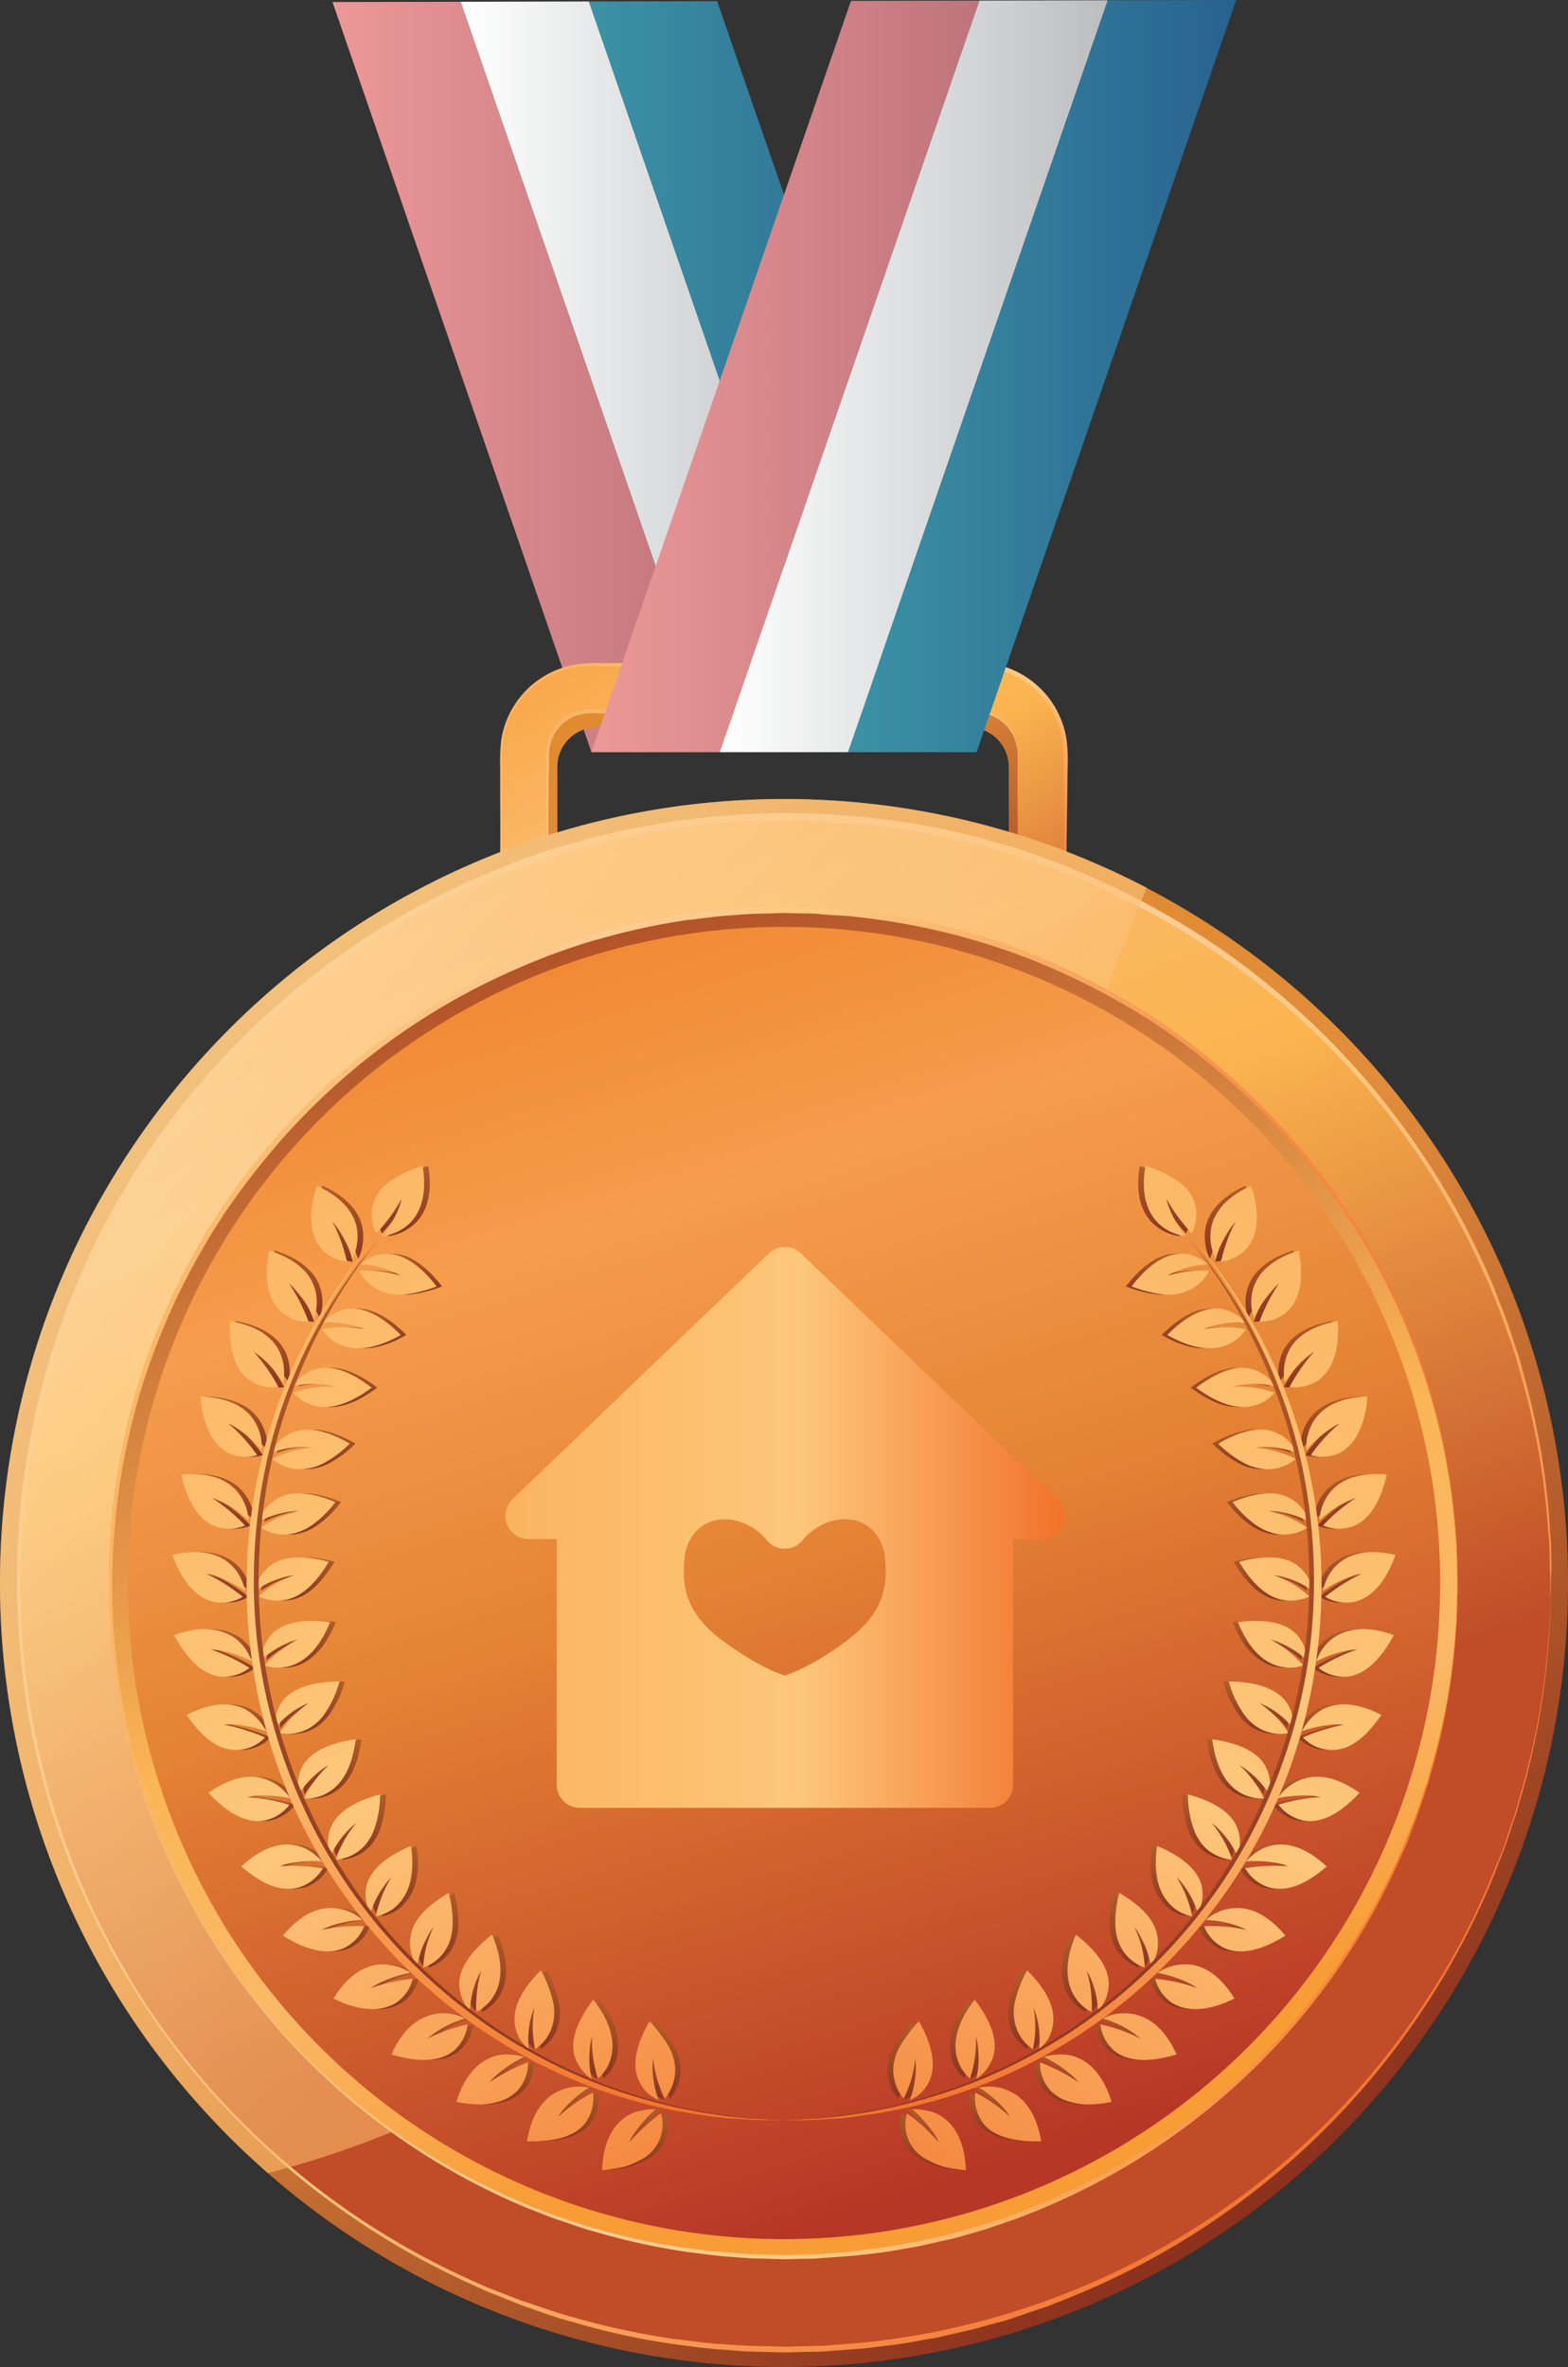 <svg id="2a533cb0-0ad5-4465-93ae-be19f6549869" data-name="Layer 1" xmlns="http://www.w3.org/2000/svg" xmlns:xlink="http://www.w3.org/1999/xlink" viewBox="0 0 480.61 725.53"><rect x="0" y="0" width="480.61" height="725.53" fill="#333333" stroke="none"/><defs><clipPath id="2a7914e7-5498-49ff-b699-0565695cf457"><polygon points="-106.17 12.76 -105.21 12.76 -106.17 13.72 -106.17 12.76" fill="none"/></clipPath><linearGradient id="681e3b95-cdf2-4d80-9038-642acc77c5b1" x1="101.9" y1="115.54" x2="220.66" y2="115.54" gradientUnits="userSpaceOnUse"><stop offset="0" stop-color="#ed9898"/><stop offset="1" stop-color="#be747b"/></linearGradient><linearGradient id="e641a3f8-c73d-4b0d-9903-e3df90b338e7" x1="101.9" y1="0.58" x2="141.21" y2="0.58" gradientUnits="userSpaceOnUse"><stop offset="0" stop-color="#ed2526"/><stop offset="1" stop-color="#be1e2d"/></linearGradient><linearGradient id="e08e8ff2-2097-4cbc-ae89-29f209d7c2e1" x1="141.21" y1="115.5" x2="259.95" y2="115.5" gradientUnits="userSpaceOnUse"><stop offset="0" stop-color="#fff"/><stop offset="1" stop-color="#bbbdbf"/></linearGradient><linearGradient id="a42a0c05-345c-4232-bef6-668d06089098" x1="180.51" y1="115.45" x2="299.33" y2="115.45" gradientUnits="userSpaceOnUse"><stop offset="0" stop-color="#3c92a5"/><stop offset="1" stop-color="#28628f"/></linearGradient><linearGradient id="2dbc8a51-b9f3-439d-9022-35e779ab3acd" x1="199.91" y1="585.11" x2="299.57" y2="411.07" gradientTransform="matrix(1, 0, 0, -1, 0, 750)" gradientUnits="userSpaceOnUse"><stop offset="0" stop-color="#de8926"/><stop offset="0.44" stop-color="#e28d3c"/><stop offset="1" stop-color="#84291b"/></linearGradient><linearGradient id="d2ae04c2-7f9c-428d-9728-3825729f1fbd" x1="196.6" y1="593.15" x2="302.61" y2="408.03" gradientTransform="matrix(1, 0, 0, -1, 0, 750)" gradientUnits="userSpaceOnUse"><stop offset="0" stop-color="#f89c35"/><stop offset="0.37" stop-color="#fbb866"/><stop offset="0.53" stop-color="#fbb54f"/><stop offset="1" stop-color="#c04d27"/></linearGradient><linearGradient id="6f5b3476-3f0e-4592-85f4-b12a0d403cb8" x1="213.37" y1="564.23" x2="284.11" y2="440.69" gradientTransform="matrix(1, 0, 0, -1, 0, 750)" gradientUnits="userSpaceOnUse"><stop offset="0" stop-color="#fab364"/><stop offset="0.37" stop-color="#fdcc95"/><stop offset="0.53" stop-color="#fdc880"/><stop offset="1" stop-color="#f37532"/></linearGradient><linearGradient id="785f45a7-be1f-4185-b624-cfadaa09ec31" x1="222.77" y1="552.92" x2="276.62" y2="458.88" xlink:href="#6f5b3476-3f0e-4592-85f4-b12a0d403cb8"/><linearGradient id="835d57fd-bc27-47d5-8f52-44d4734348f0" x1="113.88" y1="462.58" x2="399.16" y2="50.4" gradientTransform="matrix(1, 0, 0, -1, -10.35, 750.19)" xlink:href="#2dbc8a51-b9f3-439d-9022-35e779ab3acd"/><linearGradient id="e580654f-12de-410a-a29f-6da64a7b5c70" x1="136.57" y1="567.61" x2="282.76" y2="179.8" gradientTransform="matrix(1, 0, 0, -1, -10.35, 750.19)" xlink:href="#d2ae04c2-7f9c-428d-9728-3825729f1fbd"/><linearGradient id="461cadc0-55af-4693-9f5b-e2a90643e152" x1="84.41" y1="431.86" x2="418.06" y2="98.21" xlink:href="#6f5b3476-3f0e-4592-85f4-b12a0d403cb8"/><clipPath id="a3d3ed70-5e4d-4474-a335-1167889a44ed" transform="translate(-10.35 0.19)"><polygon points="-108.08 10.84 -109.04 10.84 -108.08 9.88 -108.08 10.84" fill="none" clip-path="url(#2a7914e7-5498-49ff-b699-0565695cf457)"/></clipPath><linearGradient id="c9e18050-b5e5-4869-8439-b0451316fd67" x1="67.95" y1="417.38" x2="256.1" y2="256.3" gradientTransform="matrix(1, 0, 0, -1, 0, 750)" gradientUnits="userSpaceOnUse"><stop offset="0"/><stop offset="1" stop-color="#f6f6f6"/></linearGradient><linearGradient id="f3591ae6-2d64-4fcc-8fe7-42b29c1dba75" x1="67.95" y1="417.38" x2="256.1" y2="256.3" gradientTransform="matrix(1, 0, 0, -1, 0, 750)" gradientUnits="userSpaceOnUse"><stop offset="0" stop-color="#ffe5b6"/><stop offset="1" stop-color="#fbb867"/></linearGradient><linearGradient id="19e01429-f516-45fc-8032-fd06c9727913" x1="187.32" y1="472.96" x2="297.98" y2="109.52" gradientTransform="matrix(1, 0, 0, -1, -10.35, 750.19)" gradientUnits="userSpaceOnUse"><stop offset="0" stop-color="#ae4d26"/><stop offset="0.58" stop-color="#fbb657"/><stop offset="0.78" stop-color="#fbb866"/><stop offset="1" stop-color="#f89c35"/></linearGradient><linearGradient id="a434e8c6-ca8e-4c3d-aa8d-b655047aa30e" x1="172.01" y1="513.22" x2="308.05" y2="83.79" gradientTransform="matrix(1, 0, 0, -1, -10.35, 750.19)" gradientUnits="userSpaceOnUse"><stop offset="0" stop-color="#ee7c22"/><stop offset="0.31" stop-color="#f59d4d"/><stop offset="0.56" stop-color="#e58334"/><stop offset="1" stop-color="#b73726"/></linearGradient><linearGradient id="97ba3f9d-0e55-4558-b788-af78d9e0edc6" x1="43.16" y1="264.92" x2="458.16" y2="264.92" gradientTransform="matrix(1, 0, 0, -1, 0, 750)" gradientUnits="userSpaceOnUse"><stop offset="0" stop-color="#fbb563"/><stop offset="0.37" stop-color="#fdcc94"/><stop offset="0.53" stop-color="#fdc87f"/><stop offset="1" stop-color="#f37530"/></linearGradient><linearGradient id="ca12dd3f-fe64-426e-b886-043811a9b439" x1="205.85" y1="84.97" x2="205.85" y2="103.66" gradientTransform="matrix(1, 0, 0, -1, 0, 750)" gradientUnits="userSpaceOnUse"><stop offset="0" stop-color="#893621"/><stop offset="1" stop-color="#b15c28"/></linearGradient><linearGradient id="bad87db9-a3a6-48e2-9789-76a41ae9f1a1" x1="212.86" y1="106.48" x2="212.86" y2="130.66" xlink:href="#ca12dd3f-fe64-426e-b886-043811a9b439"/><linearGradient id="35d767f2-fcaa-48ab-a912-5a8f3af8d4e3" x1="183.67" y1="93.86" x2="183.67" y2="110.64" xlink:href="#ca12dd3f-fe64-426e-b886-043811a9b439"/><linearGradient id="483586a8-1b11-4224-b125-798f1aa8136b" x1="193.79" y1="113.04" x2="193.79" y2="137.28" xlink:href="#ca12dd3f-fe64-426e-b886-043811a9b439"/><linearGradient id="0d7d6ef3-7bbb-45ea-bbf4-63a82a65bb3c" x1="162.93" y1="105.13" x2="162.93" y2="120.42" xlink:href="#ca12dd3f-fe64-426e-b886-043811a9b439"/><linearGradient id="121ca148-0b0d-408a-9682-4e60acb05a1c" x1="175.88" y1="122.18" x2="175.88" y2="146.29" xlink:href="#ca12dd3f-fe64-426e-b886-043811a9b439"/><linearGradient id="e41ccb5f-1b04-4d56-aa7a-67cd6d4c140e" x1="143.72" y1="118.79" x2="143.72" y2="133.1" xlink:href="#ca12dd3f-fe64-426e-b886-043811a9b439"/><linearGradient id="cd959d31-bd0d-492f-b495-ef2086bddeb3" x1="159.14" y1="133.5" x2="159.14" y2="157.14" xlink:href="#ca12dd3f-fe64-426e-b886-043811a9b439"/><linearGradient id="a6b81499-0bdd-4eb8-85ba-94f90b7a36b8" x1="126.43" y1="134.41" x2="126.43" y2="148.2" xlink:href="#ca12dd3f-fe64-426e-b886-043811a9b439"/><linearGradient id="655157a1-2b8c-439b-8dea-45bc8cf42ad5" x1="144.27" y1="147.14" x2="144.27" y2="170.02" xlink:href="#ca12dd3f-fe64-426e-b886-043811a9b439"/><linearGradient id="375951cf-58ba-4b8f-937f-c01e631d3aae" x1="111.24" y1="152.04" x2="111.24" y2="165.45" xlink:href="#ca12dd3f-fe64-426e-b886-043811a9b439"/><linearGradient id="b623840f-5776-44ac-b34e-3852e08ab80c" x1="131.28" y1="162.74" x2="131.28" y2="184.35" xlink:href="#ca12dd3f-fe64-426e-b886-043811a9b439"/><linearGradient id="7fd22f83-9042-448b-8d4b-7c2e64d2ab96" x1="98.54" y1="171.32" x2="98.54" y2="184.75" xlink:href="#ca12dd3f-fe64-426e-b886-043811a9b439"/><linearGradient id="8a0958c7-9b76-460f-aeff-630d7ac6eb07" x1="120.59" y1="180.11" x2="120.59" y2="200.19" xlink:href="#ca12dd3f-fe64-426e-b886-043811a9b439"/><linearGradient id="847f19ad-96da-459a-b0fd-9ac2fae1f527" x1="88.48" y1="191.99" x2="88.48" y2="205.58" xlink:href="#ca12dd3f-fe64-426e-b886-043811a9b439"/><linearGradient id="b786a84d-4c7a-4005-a98f-5f90e5038900" x1="112.24" y1="198.9" x2="112.24" y2="217.03" xlink:href="#ca12dd3f-fe64-426e-b886-043811a9b439"/><linearGradient id="4d6796f8-8c8f-4538-af85-676441910211" x1="81.44" y1="213.74" x2="81.44" y2="227.77" xlink:href="#ca12dd3f-fe64-426e-b886-043811a9b439"/><linearGradient id="d5226bc5-ca67-421f-83b6-f0c5256aabf2" x1="106.12" y1="218.65" x2="106.12" y2="234.75" xlink:href="#ca12dd3f-fe64-426e-b886-043811a9b439"/><linearGradient id="88ef10aa-58f4-4477-a08f-288da3355645" x1="77.32" y1="236.17" x2="77.32" y2="250.84" xlink:href="#ca12dd3f-fe64-426e-b886-043811a9b439"/><linearGradient id="674d6bb2-c277-4639-bf3e-7e18a9386341" x1="102.66" y1="238.95" x2="102.66" y2="253.35" xlink:href="#ca12dd3f-fe64-426e-b886-043811a9b439"/><linearGradient id="b4bd2156-3a76-4fc9-a060-e211d81206d6" x1="76.12" y1="258.91" x2="76.12" y2="274.44" xlink:href="#ca12dd3f-fe64-426e-b886-043811a9b439"/><linearGradient id="9d016fa5-e153-4625-a5d4-e7f718435282" x1="101.61" y1="259.49" x2="101.61" y2="272.8" xlink:href="#ca12dd3f-fe64-426e-b886-043811a9b439"/><linearGradient id="4f70d897-9c38-47f1-875b-664098b45647" x1="77.94" y1="281.52" x2="77.94" y2="298.33" xlink:href="#ca12dd3f-fe64-426e-b886-043811a9b439"/><linearGradient id="e2473f00-80d5-41b9-8265-d1aa93acca4d" x1="103.1" y1="279.91" x2="103.1" y2="292.5" xlink:href="#ca12dd3f-fe64-426e-b886-043811a9b439"/><linearGradient id="4c2fa42f-5d2b-4aa2-8c23-ef4bc978c118" x1="82.95" y1="303.68" x2="82.95" y2="322.17" xlink:href="#ca12dd3f-fe64-426e-b886-043811a9b439"/><linearGradient id="bffba895-2697-492a-bc88-a961ff6739ad" x1="107.22" y1="299.86" x2="107.22" y2="312.03" xlink:href="#ca12dd3f-fe64-426e-b886-043811a9b439"/><linearGradient id="019b3495-29f7-4715-a732-791e94770540" x1="90.84" y1="324.95" x2="90.84" y2="345.26" xlink:href="#ca12dd3f-fe64-426e-b886-043811a9b439"/><linearGradient id="9f39f909-372e-4e34-8f66-e013863d84f2" x1="113.87" y1="318.94" x2="113.87" y2="331.01" xlink:href="#ca12dd3f-fe64-426e-b886-043811a9b439"/><linearGradient id="d5a15f56-337f-4d1f-ae62-18524c385e34" x1="101.51" y1="344.95" x2="101.51" y2="366.88" xlink:href="#ca12dd3f-fe64-426e-b886-043811a9b439"/><linearGradient id="05d44fe9-561a-4b03-8a5e-6d2d25e2d598" x1="122.83" y1="336.9" x2="122.83" y2="349.08" xlink:href="#ca12dd3f-fe64-426e-b886-043811a9b439"/><linearGradient id="dfef8242-3143-4e77-820d-31dbea01973f" x1="114.58" y1="363.43" x2="114.58" y2="386.76" xlink:href="#ca12dd3f-fe64-426e-b886-043811a9b439"/><linearGradient id="b9024ec5-918a-4f33-ba86-86c0b20e0eac" x1="133.95" y1="353.32" x2="133.95" y2="365.88" xlink:href="#ca12dd3f-fe64-426e-b886-043811a9b439"/><linearGradient id="3a261c06-9fbb-4c95-b2de-7d259080b261" x1="134.05" y1="371.2" x2="134.05" y2="392.81" xlink:href="#ca12dd3f-fe64-426e-b886-043811a9b439"/><linearGradient id="1e0914c9-d3bf-4965-a240-3ed8231fbdaa" x1="32.3" y1="394.04" x2="233.43" y2="42.05" gradientTransform="matrix(1, 0, 0, -1, 0, 750)" gradientUnits="userSpaceOnUse"><stop offset="0" stop-color="#fbb460"/><stop offset="0.53" stop-color="#fdc77b"/><stop offset="1" stop-color="#f2722b"/></linearGradient><linearGradient id="549c58f4-a196-48eb-8a5e-ed50e3eafb9a" x1="47.75" y1="402.86" x2="248.88" y2="50.88" xlink:href="#1e0914c9-d3bf-4965-a240-3ed8231fbdaa"/><linearGradient id="ab65a55c-7af3-4f30-a004-ffde9a50be9e" x1="19.05" y1="386.47" x2="220.19" y2="34.48" xlink:href="#1e0914c9-d3bf-4965-a240-3ed8231fbdaa"/><linearGradient id="92511d8d-3b78-49bb-8de9-735b2f95951f" x1="36.36" y1="396.35" x2="237.49" y2="44.37" xlink:href="#1e0914c9-d3bf-4965-a240-3ed8231fbdaa"/><linearGradient id="b093c882-6325-4f2f-94ab-dc6b2de09416" x1="7.98" y1="380.14" x2="209.12" y2="28.15" xlink:href="#1e0914c9-d3bf-4965-a240-3ed8231fbdaa"/><linearGradient id="d58fb8f4-9a3c-42ea-a0a2-68b93e9dd486" x1="27.02" y1="391.02" x2="228.15" y2="39.03" xlink:href="#1e0914c9-d3bf-4965-a240-3ed8231fbdaa"/><linearGradient id="f4cc55d0-1661-45ef-9f16-00aa2f324e46" x1="-0.8" y1="375.12" x2="200.34" y2="23.13" xlink:href="#1e0914c9-d3bf-4965-a240-3ed8231fbdaa"/><linearGradient id="2f42bdda-e297-4d6c-853f-9fe728d12e77" x1="19.7" y1="386.84" x2="220.84" y2="34.85" xlink:href="#1e0914c9-d3bf-4965-a240-3ed8231fbdaa"/><linearGradient id="6ba5a451-968e-4869-9a15-342d223796c0" x1="-7.06" y1="371.54" x2="194.08" y2="19.56" xlink:href="#1e0914c9-d3bf-4965-a240-3ed8231fbdaa"/><linearGradient id="1202d20b-ef1a-4efb-8d0e-34c044ff6857" x1="14.45" y1="383.84" x2="215.59" y2="31.85" xlink:href="#1e0914c9-d3bf-4965-a240-3ed8231fbdaa"/><linearGradient id="f618764a-00f2-4c38-84cd-30cb0176dca9" x1="-10.8" y1="369.41" x2="190.34" y2="17.42" xlink:href="#1e0914c9-d3bf-4965-a240-3ed8231fbdaa"/><linearGradient id="2639748b-4c55-4899-ae44-5aa3d3bfdd6f" x1="11.27" y1="382.02" x2="212.4" y2="30.03" xlink:href="#1e0914c9-d3bf-4965-a240-3ed8231fbdaa"/><linearGradient id="fca60279-fbc0-41f4-b140-0ff511e98808" x1="-11.84" y1="368.81" x2="189.29" y2="16.83" xlink:href="#1e0914c9-d3bf-4965-a240-3ed8231fbdaa"/><linearGradient id="2116d00c-e408-4eda-8848-c0dd2ef66630" x1="10.25" y1="381.44" x2="211.39" y2="29.45" xlink:href="#1e0914c9-d3bf-4965-a240-3ed8231fbdaa"/><linearGradient id="03886cba-939c-4f01-8651-48b1abca8007" x1="-10.29" y1="369.7" x2="190.84" y2="17.71" xlink:href="#1e0914c9-d3bf-4965-a240-3ed8231fbdaa"/><linearGradient id="9e3a04ea-8740-476f-a905-0955017d5c07" x1="11.51" y1="382.15" x2="212.64" y2="30.17" xlink:href="#1e0914c9-d3bf-4965-a240-3ed8231fbdaa"/><linearGradient id="c275d69d-d27f-4283-87d4-7acdb003db7f" x1="-6.05" y1="372.12" x2="195.09" y2="20.14" xlink:href="#1e0914c9-d3bf-4965-a240-3ed8231fbdaa"/><linearGradient id="2f98621d-eaf8-4867-8ab8-b4c61ce1d4a7" x1="15.05" y1="384.18" x2="216.19" y2="32.19" xlink:href="#1e0914c9-d3bf-4965-a240-3ed8231fbdaa"/><linearGradient id="d61f0001-3a9c-4a7b-8d3e-bb5428d72cb4" x1="0.83" y1="376.06" x2="201.97" y2="24.07" xlink:href="#1e0914c9-d3bf-4965-a240-3ed8231fbdaa"/><linearGradient id="4372fcc1-a1c2-43b8-8b5d-149e591d478a" x1="20.77" y1="387.45" x2="221.9" y2="35.46" xlink:href="#1e0914c9-d3bf-4965-a240-3ed8231fbdaa"/><linearGradient id="7dc6f245-868f-4b04-85b8-47abbca30e9d" x1="9.83" y1="381.2" x2="210.97" y2="29.21" xlink:href="#1e0914c9-d3bf-4965-a240-3ed8231fbdaa"/><linearGradient id="2d55a7c3-33af-4249-b3db-75d2bf5507a6" x1="28.53" y1="391.88" x2="229.66" y2="39.89" xlink:href="#1e0914c9-d3bf-4965-a240-3ed8231fbdaa"/><linearGradient id="a2c26f36-8268-4511-9f3e-0b8d47e4658f" x1="21.08" y1="387.63" x2="222.22" y2="35.64" xlink:href="#1e0914c9-d3bf-4965-a240-3ed8231fbdaa"/><linearGradient id="683122a3-c335-4031-b5a3-e15bedbc532c" x1="38.02" y1="397.3" x2="239.15" y2="45.32" xlink:href="#1e0914c9-d3bf-4965-a240-3ed8231fbdaa"/><linearGradient id="507d2c6c-df2a-4045-9ea1-7335228d45b8" x1="34.36" y1="395.21" x2="235.5" y2="43.23" xlink:href="#1e0914c9-d3bf-4965-a240-3ed8231fbdaa"/><linearGradient id="500bf729-c67f-424f-a00f-921062023b76" x1="49.42" y1="403.82" x2="250.55" y2="51.83" xlink:href="#1e0914c9-d3bf-4965-a240-3ed8231fbdaa"/><linearGradient id="41f3a45a-3142-47f4-a99c-ce0bc9500ca6" x1="49.51" y1="403.87" x2="250.64" y2="51.88" xlink:href="#1e0914c9-d3bf-4965-a240-3ed8231fbdaa"/><linearGradient id="368617a4-1e60-4858-87b6-66c8b25bab65" x1="62.43" y1="411.25" x2="263.57" y2="59.27" xlink:href="#1e0914c9-d3bf-4965-a240-3ed8231fbdaa"/><linearGradient id="1b83ae96-eb39-4e6a-866f-95c4e4d23a54" x1="66.24" y1="413.43" x2="267.38" y2="61.44" xlink:href="#1e0914c9-d3bf-4965-a240-3ed8231fbdaa"/><linearGradient id="c19abeb9-38ce-4c2d-95fc-33284e2d4d90" x1="76.79" y1="419.46" x2="277.93" y2="67.47" xlink:href="#1e0914c9-d3bf-4965-a240-3ed8231fbdaa"/><linearGradient id="b084e83c-54c0-406d-a9e3-33863472aa75" x1="84.25" y1="423.72" x2="285.39" y2="71.73" xlink:href="#1e0914c9-d3bf-4965-a240-3ed8231fbdaa"/><linearGradient id="8e774116-53ac-4025-85db-c94c6e551e02" x1="92.3" y1="428.32" x2="293.43" y2="76.33" xlink:href="#1e0914c9-d3bf-4965-a240-3ed8231fbdaa"/><linearGradient id="156d0e44-ef98-45ac-a1f3-d80c95465fa3" x1="103.08" y1="434.48" x2="304.22" y2="82.5" xlink:href="#1e0914c9-d3bf-4965-a240-3ed8231fbdaa"/><linearGradient id="81c1649e-d0bb-4a84-b630-50f87061340a" x1="162.34" y1="84.97" x2="162.34" y2="103.66" gradientTransform="translate(457.79 750) rotate(180)" xlink:href="#ca12dd3f-fe64-426e-b886-043811a9b439"/><linearGradient id="37231ca5-b1af-4af2-8cc2-c7af9f3fe043" x1="169.35" y1="106.48" x2="169.35" y2="130.66" gradientTransform="translate(457.79 750) rotate(180)" xlink:href="#ca12dd3f-fe64-426e-b886-043811a9b439"/><linearGradient id="1cb338b6-78a0-4660-95cf-043653c1e394" x1="140.15" y1="93.86" x2="140.15" y2="110.64" gradientTransform="translate(457.79 750) rotate(180)" xlink:href="#ca12dd3f-fe64-426e-b886-043811a9b439"/><linearGradient id="523aff74-22df-45d1-b31c-3700fd5c0f79" x1="150.28" y1="113.04" x2="150.28" y2="137.28" gradientTransform="translate(457.79 750) rotate(180)" xlink:href="#ca12dd3f-fe64-426e-b886-043811a9b439"/><linearGradient id="2ece17df-528e-4128-b0db-979cd3e7aa29" x1="119.41" y1="105.13" x2="119.41" y2="120.42" gradientTransform="translate(457.79 750) rotate(180)" xlink:href="#ca12dd3f-fe64-426e-b886-043811a9b439"/><linearGradient id="18cb854c-0b95-4616-93f9-d45bca35b3f7" x1="132.36" y1="122.18" x2="132.36" y2="146.29" gradientTransform="translate(457.79 750) rotate(180)" xlink:href="#ca12dd3f-fe64-426e-b886-043811a9b439"/><linearGradient id="126d1af9-59dd-4506-9e65-94c5a2c586bd" x1="100.11" y1="118.79" x2="100.11" y2="133.1" gradientTransform="translate(457.79 750) rotate(180)" xlink:href="#ca12dd3f-fe64-426e-b886-043811a9b439"/><linearGradient id="2de09294-9939-4e24-bc6e-311878ee8271" x1="115.62" y1="133.5" x2="115.62" y2="157.14" gradientTransform="translate(457.79 750) rotate(180)" xlink:href="#ca12dd3f-fe64-426e-b886-043811a9b439"/><linearGradient id="760fad7a-bf82-4779-b7dc-e420ea909fa5" x1="82.81" y1="134.41" x2="82.81" y2="148.2" gradientTransform="translate(457.79 750) rotate(180)" xlink:href="#ca12dd3f-fe64-426e-b886-043811a9b439"/><linearGradient id="d9d157cc-1834-439f-a865-f311a4994a99" x1="100.76" y1="147.14" x2="100.76" y2="170.02" gradientTransform="translate(457.79 750) rotate(180)" xlink:href="#ca12dd3f-fe64-426e-b886-043811a9b439"/><linearGradient id="7942f012-5ed3-4a23-9929-7d7ac196567d" x1="67.63" y1="152.04" x2="67.63" y2="165.45" gradientTransform="translate(457.79 750) rotate(180)" xlink:href="#ca12dd3f-fe64-426e-b886-043811a9b439"/><linearGradient id="5ae3b391-4909-4692-8d5e-15cb339689dd" x1="87.67" y1="162.74" x2="87.67" y2="184.35" gradientTransform="translate(457.79 750) rotate(180)" xlink:href="#ca12dd3f-fe64-426e-b886-043811a9b439"/><linearGradient id="a4dfc3ae-3394-40fb-b997-2ccd37242f4a" x1="55.03" y1="171.32" x2="55.03" y2="184.75" gradientTransform="translate(457.79 750) rotate(180)" xlink:href="#ca12dd3f-fe64-426e-b886-043811a9b439"/><linearGradient id="4c78bd2b-d964-41dc-8c9c-7f772aeff337" x1="77.07" y1="180.11" x2="77.07" y2="200.19" gradientTransform="translate(457.79 750) rotate(180)" xlink:href="#ca12dd3f-fe64-426e-b886-043811a9b439"/><linearGradient id="e3c61d72-90d6-4d97-92af-7bfe46dcd861" x1="44.96" y1="191.99" x2="44.96" y2="205.58" gradientTransform="translate(457.79 750) rotate(180)" xlink:href="#ca12dd3f-fe64-426e-b886-043811a9b439"/><linearGradient id="78bd7f7b-ebbc-46a2-9e3d-79f942a92bb9" x1="68.72" y1="198.9" x2="68.72" y2="217.03" gradientTransform="translate(457.79 750) rotate(180)" xlink:href="#ca12dd3f-fe64-426e-b886-043811a9b439"/><linearGradient id="abbd3f98-6fa3-46bc-a0dd-8bac7fa7dcc9" x1="37.83" y1="213.74" x2="37.83" y2="227.77" gradientTransform="translate(457.79 750) rotate(180)" xlink:href="#ca12dd3f-fe64-426e-b886-043811a9b439"/><linearGradient id="d34fa5bc-a7a3-46f1-a126-e96d68fcada1" x1="62.6" y1="218.65" x2="62.6" y2="234.75" gradientTransform="translate(457.79 750) rotate(180)" xlink:href="#ca12dd3f-fe64-426e-b886-043811a9b439"/><linearGradient id="1bdcc63e-24bf-487a-bfd4-84164efee92e" x1="33.8" y1="236.17" x2="33.8" y2="250.84" gradientTransform="translate(457.79 750) rotate(180)" xlink:href="#ca12dd3f-fe64-426e-b886-043811a9b439"/><linearGradient id="8c93ed3f-b872-47e2-b3d2-82aabc98bf1d" x1="59.05" y1="238.95" x2="59.05" y2="253.35" gradientTransform="translate(457.79 750) rotate(180)" xlink:href="#ca12dd3f-fe64-426e-b886-043811a9b439"/><linearGradient id="ccee7427-50c4-434b-b54b-bd2a0b96c210" x1="32.6" y1="258.91" x2="32.6" y2="274.44" gradientTransform="translate(457.79 750) rotate(180)" xlink:href="#ca12dd3f-fe64-426e-b886-043811a9b439"/><linearGradient id="ddef4dd4-dc5e-4119-a753-6a76942be256" x1="58.09" y1="259.49" x2="58.09" y2="272.8" gradientTransform="translate(457.79 750) rotate(180)" xlink:href="#ca12dd3f-fe64-426e-b886-043811a9b439"/><linearGradient id="44c4227d-d61f-4c44-b2a1-f7250eaa40f1" x1="34.43" y1="281.52" x2="34.43" y2="298.33" gradientTransform="translate(457.79 750) rotate(180)" xlink:href="#ca12dd3f-fe64-426e-b886-043811a9b439"/><linearGradient id="7f392bdb-1a85-44ea-8188-3a4c92608619" x1="59.58" y1="279.91" x2="59.58" y2="292.5" gradientTransform="translate(457.79 750) rotate(180)" xlink:href="#ca12dd3f-fe64-426e-b886-043811a9b439"/><linearGradient id="faf462da-2425-4e20-bf3e-13489dca9961" x1="39.43" y1="303.68" x2="39.43" y2="322.17" gradientTransform="translate(457.79 750) rotate(180)" xlink:href="#ca12dd3f-fe64-426e-b886-043811a9b439"/><linearGradient id="e269bfd0-943e-48f1-a9a9-8f2e2428f859" x1="63.7" y1="299.86" x2="63.7" y2="312.03" gradientTransform="translate(457.79 750) rotate(180)" xlink:href="#ca12dd3f-fe64-426e-b886-043811a9b439"/><linearGradient id="351e736b-3eef-4c44-a6cb-fc78c8f49262" x1="47.32" y1="324.95" x2="47.32" y2="345.26" gradientTransform="translate(457.79 750) rotate(180)" xlink:href="#ca12dd3f-fe64-426e-b886-043811a9b439"/><linearGradient id="eef7aff4-c3dc-4f69-bd5a-d36308e2bf18" x1="70.36" y1="318.94" x2="70.36" y2="331.01" gradientTransform="translate(457.79 750) rotate(180)" xlink:href="#ca12dd3f-fe64-426e-b886-043811a9b439"/><linearGradient id="8cc4afe5-6774-4673-9769-5204af11eccf" x1="58" y1="344.95" x2="58" y2="366.88" gradientTransform="translate(457.79 750) rotate(180)" xlink:href="#ca12dd3f-fe64-426e-b886-043811a9b439"/><linearGradient id="f071ab06-c875-4726-afa2-893e4e1ce13d" x1="79.31" y1="336.9" x2="79.31" y2="349.08" gradientTransform="translate(457.79 750) rotate(180)" xlink:href="#ca12dd3f-fe64-426e-b886-043811a9b439"/><linearGradient id="5fa6ae49-5a2f-4c09-98b5-13bf815b10c1" x1="71.06" y1="363.43" x2="71.06" y2="386.76" gradientTransform="translate(457.79 750) rotate(180)" xlink:href="#ca12dd3f-fe64-426e-b886-043811a9b439"/><linearGradient id="a318736c-035a-4da6-b630-79814e5d8fe5" x1="90.43" y1="353.32" x2="90.43" y2="365.88" gradientTransform="translate(457.79 750) rotate(180)" xlink:href="#ca12dd3f-fe64-426e-b886-043811a9b439"/><linearGradient id="bf2b1499-e101-4692-b0b1-91744899d28d" x1="90.54" y1="371.2" x2="90.54" y2="392.81" gradientTransform="translate(457.79 750) rotate(180)" xlink:href="#ca12dd3f-fe64-426e-b886-043811a9b439"/><linearGradient id="83693849-4687-4649-bd97-7e7ea44c15c2" x1="-11.23" y1="394.04" x2="189.91" y2="42.06" gradientTransform="translate(457.79 750) rotate(180)" xlink:href="#1e0914c9-d3bf-4965-a240-3ed8231fbdaa"/><linearGradient id="90623495-7aa0-4c5d-b732-82b5aa9ef78b" x1="4.15" y1="402.83" x2="205.29" y2="50.84" gradientTransform="translate(457.79 750) rotate(180)" xlink:href="#1e0914c9-d3bf-4965-a240-3ed8231fbdaa"/><linearGradient id="05741956-3336-4328-8af1-2b77866eb9f2" x1="-24.54" y1="386.44" x2="176.59" y2="34.45" gradientTransform="translate(457.79 750) rotate(180)" xlink:href="#1e0914c9-d3bf-4965-a240-3ed8231fbdaa"/><linearGradient id="d3b03b42-e368-464e-b4b6-6376d9ecd7df" x1="-7.17" y1="396.36" x2="193.97" y2="44.37" gradientTransform="translate(457.79 750) rotate(180)" xlink:href="#1e0914c9-d3bf-4965-a240-3ed8231fbdaa"/><linearGradient id="7c14937f-22c7-4a4c-a2cb-8582c5f63279" x1="-35.54" y1="380.15" x2="165.59" y2="28.16" gradientTransform="translate(457.79 750) rotate(180)" xlink:href="#1e0914c9-d3bf-4965-a240-3ed8231fbdaa"/><linearGradient id="1f030723-4cc1-4ba4-87b6-8780210e36d8" x1="-16.5" y1="391.02" x2="184.63" y2="39.04" gradientTransform="translate(457.79 750) rotate(180)" xlink:href="#1e0914c9-d3bf-4965-a240-3ed8231fbdaa"/><linearGradient id="21bac3d7-af7d-468e-bd3a-66a7a8e131dd" x1="-44.32" y1="375.13" x2="156.81" y2="23.14" gradientTransform="translate(457.79 750) rotate(180)" xlink:href="#1e0914c9-d3bf-4965-a240-3ed8231fbdaa"/><linearGradient id="e762dfb9-4fc8-412f-94ec-b458d9fca443" x1="-23.82" y1="386.85" x2="177.32" y2="34.86" gradientTransform="translate(457.79 750) rotate(180)" xlink:href="#1e0914c9-d3bf-4965-a240-3ed8231fbdaa"/><linearGradient id="30f61799-e03f-4d7f-8135-0ddae46ddd01" x1="-50.58" y1="371.55" x2="150.55" y2="19.57" gradientTransform="translate(457.79 750) rotate(180)" xlink:href="#1e0914c9-d3bf-4965-a240-3ed8231fbdaa"/><linearGradient id="f4afba88-4d69-4ecd-9613-c13d5e42a218" x1="-29.07" y1="383.85" x2="172.07" y2="31.86" gradientTransform="translate(457.79 750) rotate(180)" xlink:href="#1e0914c9-d3bf-4965-a240-3ed8231fbdaa"/><linearGradient id="9cd54a9f-616b-4a75-82ea-08f8dc6a61ed" x1="-54.39" y1="369.38" x2="146.74" y2="17.39" gradientTransform="translate(457.79 750) rotate(180)" xlink:href="#1e0914c9-d3bf-4965-a240-3ed8231fbdaa"/><linearGradient id="51ffec7a-15f9-4616-8329-928908caa8ac" x1="-32.26" y1="382.03" x2="168.88" y2="30.04" gradientTransform="translate(457.79 750) rotate(180)" xlink:href="#1e0914c9-d3bf-4965-a240-3ed8231fbdaa"/><linearGradient id="c6de68f5-3ee1-487c-8f98-534ede435fd8" x1="-55.36" y1="368.82" x2="145.77" y2="16.83" gradientTransform="translate(457.79 750) rotate(180)" xlink:href="#1e0914c9-d3bf-4965-a240-3ed8231fbdaa"/><linearGradient id="1b542002-2186-4ae1-b709-29b1cbea90c3" x1="-33.27" y1="381.45" x2="167.86" y2="29.46" gradientTransform="translate(457.79 750) rotate(180)" xlink:href="#1e0914c9-d3bf-4965-a240-3ed8231fbdaa"/><linearGradient id="f458dcc1-8f65-4814-b46c-c800ac788861" x1="-53.82" y1="369.7" x2="147.32" y2="17.72" gradientTransform="translate(457.79 750) rotate(180)" xlink:href="#1e0914c9-d3bf-4965-a240-3ed8231fbdaa"/><linearGradient id="97b87189-45bd-416c-901d-8a72e9b90e3e" x1="-32.02" y1="382.16" x2="169.12" y2="30.17" gradientTransform="translate(457.79 750) rotate(180)" xlink:href="#1e0914c9-d3bf-4965-a240-3ed8231fbdaa"/><linearGradient id="0f6b2337-9a92-49bb-82ad-600a4ba760c4" x1="-49.57" y1="372.13" x2="151.57" y2="20.14" gradientTransform="translate(457.79 750) rotate(180)" xlink:href="#1e0914c9-d3bf-4965-a240-3ed8231fbdaa"/><linearGradient id="44ccac24-519c-407c-8016-966b8ab4f2ef" x1="-28.54" y1="384.15" x2="172.6" y2="32.16" gradientTransform="translate(457.79 750) rotate(180)" xlink:href="#1e0914c9-d3bf-4965-a240-3ed8231fbdaa"/><linearGradient id="89329b62-515b-4668-8bbc-689031fff40b" x1="-42.69" y1="376.06" x2="158.45" y2="24.08" gradientTransform="translate(457.79 750) rotate(180)" xlink:href="#1e0914c9-d3bf-4965-a240-3ed8231fbdaa"/><linearGradient id="94a232b5-9ba2-4465-ab59-0422fbb124e5" x1="-22.76" y1="387.45" x2="178.38" y2="35.47" gradientTransform="translate(457.79 750) rotate(180)" xlink:href="#1e0914c9-d3bf-4965-a240-3ed8231fbdaa"/><linearGradient id="b2d1b87f-929b-400e-8787-14c516e14e67" x1="-33.69" y1="381.21" x2="167.44" y2="29.22" gradientTransform="translate(457.79 750) rotate(180)" xlink:href="#1e0914c9-d3bf-4965-a240-3ed8231fbdaa"/><linearGradient id="aa9c7b5c-d88e-4c5d-bd17-441afd5c40fc" x1="-15" y1="391.89" x2="186.14" y2="39.9" gradientTransform="translate(457.79 750) rotate(180)" xlink:href="#1e0914c9-d3bf-4965-a240-3ed8231fbdaa"/><linearGradient id="adfe7727-ca8a-41f2-95d2-7679d6b0ed00" x1="-22.44" y1="387.64" x2="178.7" y2="35.65" gradientTransform="translate(457.79 750) rotate(180)" xlink:href="#1e0914c9-d3bf-4965-a240-3ed8231fbdaa"/><linearGradient id="bc3f2a18-0258-4b9f-aff1-9170b7cd8632" x1="-5.5" y1="397.31" x2="195.63" y2="45.33" gradientTransform="translate(457.79 750) rotate(180)" xlink:href="#1e0914c9-d3bf-4965-a240-3ed8231fbdaa"/><linearGradient id="37dc07f5-f9d2-40ea-94c5-69a24e6d1338" x1="-9.16" y1="395.22" x2="191.97" y2="43.24" gradientTransform="translate(457.79 750) rotate(180)" xlink:href="#1e0914c9-d3bf-4965-a240-3ed8231fbdaa"/><linearGradient id="e45420b9-ed9d-476f-be26-ef67733c1e38" x1="5.89" y1="403.82" x2="207.03" y2="51.84" gradientTransform="translate(457.79 750) rotate(180)" xlink:href="#1e0914c9-d3bf-4965-a240-3ed8231fbdaa"/><linearGradient id="df06019b-e415-4b9d-8e45-b0bca8a650aa" x1="5.98" y1="403.87" x2="207.12" y2="51.89" gradientTransform="translate(457.79 750) rotate(180)" xlink:href="#1e0914c9-d3bf-4965-a240-3ed8231fbdaa"/><linearGradient id="d5b61016-7d08-454a-8cd4-4a8915476381" x1="18.91" y1="411.26" x2="220.05" y2="59.28" gradientTransform="translate(457.79 750) rotate(180)" xlink:href="#1e0914c9-d3bf-4965-a240-3ed8231fbdaa"/><linearGradient id="c09d3025-cfa0-4e3d-b91f-2ef1319d5612" x1="22.72" y1="413.44" x2="223.86" y2="61.45" gradientTransform="translate(457.79 750) rotate(180)" xlink:href="#1e0914c9-d3bf-4965-a240-3ed8231fbdaa"/><linearGradient id="a907e6ba-24fb-413d-85dc-f8c5882ac208" x1="33.27" y1="419.47" x2="234.4" y2="67.48" gradientTransform="translate(457.79 750) rotate(180)" xlink:href="#1e0914c9-d3bf-4965-a240-3ed8231fbdaa"/><linearGradient id="db6f3f4c-56db-4e5f-b5a9-c7cb5d28d5df" x1="40.73" y1="423.73" x2="241.86" y2="71.74" gradientTransform="translate(457.79 750) rotate(180)" xlink:href="#1e0914c9-d3bf-4965-a240-3ed8231fbdaa"/><linearGradient id="2d68d58d-e2c0-41f6-8a5c-b3d142baec0b" x1="48.7" y1="428.29" x2="249.84" y2="76.3" gradientTransform="translate(457.79 750) rotate(180)" xlink:href="#1e0914c9-d3bf-4965-a240-3ed8231fbdaa"/><linearGradient id="8b148801-2782-4242-894e-cf585ac3cd6e" x1="59.56" y1="434.49" x2="260.7" y2="82.5" gradientTransform="translate(457.79 750) rotate(180)" xlink:href="#1e0914c9-d3bf-4965-a240-3ed8231fbdaa"/><linearGradient id="60d1d839-8b3d-4fa4-9401-92ea30d93f6c" x1="167.56" y1="99.18" x2="167.56" y2="371.24" xlink:href="#ca12dd3f-fe64-426e-b886-043811a9b439"/><linearGradient id="5d9e9a22-7312-4af3-8666-0bc78db58d35" x1="168.23" y1="99.14" x2="168.23" y2="371.24" gradientTransform="matrix(1, 0, 0, -1, 0, 750)" gradientUnits="userSpaceOnUse"><stop offset="0" stop-color="#f2722b"/><stop offset="0.47" stop-color="#fdc77b"/><stop offset="1" stop-color="#fbb460"/></linearGradient><linearGradient id="ee94ada1-47af-4395-8e40-3cf1135f3c09" x1="99.45" y1="99.18" x2="99.45" y2="371.24" gradientTransform="translate(433.19 750) rotate(180)" xlink:href="#ca12dd3f-fe64-426e-b886-043811a9b439"/><linearGradient id="aac80354-b2a6-432e-a67a-cf60cca1816f" x1="100.12" y1="99.14" x2="100.12" y2="371.24" gradientTransform="translate(433.19 750) rotate(180)" xlink:href="#5d9e9a22-7312-4af3-8666-0bc78db58d35"/><linearGradient id="3ad59d29-bd0a-46a3-825b-541b82ffd720" x1="260.84" y1="0.22" x2="300.2" y2="0.22" xlink:href="#e641a3f8-c73d-4b0d-9903-e3df90b338e7"/><linearGradient id="8f899b76-b64d-4e48-b986-fb928c06e3d2" x1="181.28" y1="115.36" x2="300.2" y2="115.36" xlink:href="#681e3b95-cdf2-4d80-9038-642acc77c5b1"/><linearGradient id="2af4f31c-870c-4ce7-b995-6c17a8fe79f7" x1="220.66" y1="115.32" x2="339.56" y2="115.32" xlink:href="#e08e8ff2-2097-4cbc-ae89-29f209d7c2e1"/><linearGradient id="a3addd68-808e-4ec0-9782-ec7c749bd9cd" x1="300.2" y1="0.13" x2="339.56" y2="0.13" xlink:href="#e08e8ff2-2097-4cbc-ae89-29f209d7c2e1"/><linearGradient id="bb60036c-bf29-45ee-a329-dc2d61d07349" x1="259.95" y1="115.27" x2="378.92" y2="115.27" xlink:href="#a42a0c05-345c-4232-bef6-668d06089098"/><linearGradient id="1020fed8-9d0f-46e0-b51f-cd0f9398af25" x1="339.56" y1="0.04" x2="378.92" y2="0.04" gradientUnits="userSpaceOnUse"><stop offset="0" stop-color="#3c56a5"/><stop offset="1" stop-color="#2b388f"/></linearGradient><linearGradient id="472096c5-ff4f-4846-b435-3e001735c5f6" x1="165.25" y1="467.98" x2="336.57" y2="467.98" gradientTransform="matrix(1, 0, 0, 1, 0, 0)" xlink:href="#1e0914c9-d3bf-4965-a240-3ed8231fbdaa"/></defs><title>house_bronze</title><polygon points="101.91 0.63 181.28 230.54 220.66 230.54 141.21 0.54 101.91 0.63" fill="url(#681e3b95-cdf2-4d80-9038-642acc77c5b1)"/><line x1="101.9" y1="0.63" x2="141.21" y2="0.54" fill="url(#e641a3f8-c73d-4b0d-9903-e3df90b338e7)"/><polygon points="141.21 0.54 220.66 230.54 259.95 230.54 180.51 0.45 141.21 0.54" fill="url(#e08e8ff2-2097-4cbc-ae89-29f209d7c2e1)"/><polygon points="180.51 0.45 259.95 230.54 299.33 230.54 219.81 0.36 180.51 0.45" fill="url(#a42a0c05-345c-4232-bef6-668d06089098)"/><g id="77d34836-347d-40e6-a99c-c601c53a5cdf" data-name="bronze"><path d="M333.15,277.88H167.58V234.77c0-13.8,11.59-25.11,26-25.11H307.28c14.28,0,26,11.21,26,25.11v43.11Zm-152-13.22H319.54v-30a12.14,12.14,0,0,0-12.26-11.88H193.45a12.08,12.08,0,0,0-12.26,11.88v30Z" transform="translate(-10.35 0.19)" fill="url(#2dbc8a51-b9f3-439d-9022-35e779ab3acd)"/><path d="M336.89,277.88h-173v-47a27.36,27.36,0,0,1,27.31-27.31H309.58a27.36,27.36,0,0,1,27.31,27.31ZM178.22,263.51H322.51V230.84a12.94,12.94,0,0,0-12.93-12.94H191.15a12.94,12.94,0,0,0-12.93,12.94Z" transform="translate(-10.35 0.19)" fill="url(#d2ae04c2-7f9c-428d-9728-3825729f1fbd)"/><path d="M337,278l-18.49.19-18.4.1-36.79.19c-12.26.09-50.4-.1-62.66-.1l-36.8-.19h-.28v-.29c.09-11.3.19-22.71.09-34v-8.53a64.06,64.06,0,0,1,.29-8.53,27.73,27.73,0,0,1,22.52-23.28,43,43,0,0,1,8.62-.48l8.53-.1,59.88-.09h46.86l2.1.09,2.21.29a28.07,28.07,0,0,1,15.14,8.15,27.63,27.63,0,0,1,7.47,15.33,50.94,50.94,0,0,1,.29,8.52l-.1,8.53Zm-.19-.19-.29-34-.09-8.53a49.17,49.17,0,0,0-.39-8.43,26.71,26.71,0,0,0-21.84-22.23l-2-.28-2.11-.1c-1.34-.1-2.78,0-4.22,0H263.3l-59.89-.1-8.52-.09a41.43,41.43,0,0,0-8.43.38,27,27,0,0,0-14.57,7.67,26.49,26.49,0,0,0-7.38,14.75,62.67,62.67,0,0,0-.38,8.43v8.53c-.1,11.31,0,22.71.1,34l-.29-.29,36.79-.19c12.27,0,50.4-.19,62.67-.1l36.79.19,18.4.1Z" transform="translate(-10.35 0.19)" fill="url(#6f5b3476-3f0e-4592-85f4-b12a0d403cb8)"/><path d="M178.31,263.41c9.87-.19,19.64-.28,29.51-.38l55.48-.19c9.87,0,19.74.1,29.61.1l29.6.19-.28.28c.09-8.24,0-16.57,0-24.81v-6.23a13.62,13.62,0,0,0-.87-5.94,12.52,12.52,0,0,0-8.62-7.76,20.76,20.76,0,0,0-6-.39l-6.22.1-12.36.1-24.82.09H200.25l-6.23-.09a20.9,20.9,0,0,0-6,.38,12.65,12.65,0,0,0-8.53,7.67,15.33,15.33,0,0,0-.86,5.94l-.1,6.22Zm-.19.2-.29-24.92-.09-6.22a16,16,0,0,1,.76-6.33,13.59,13.59,0,0,1,9.11-8.43,20.15,20.15,0,0,1,6.32-.48l6.23-.09h63l24.82.09,12.36.1,6.23.09a24,24,0,0,1,6.32.48,13.11,13.11,0,0,1,9,8.34,15.53,15.53,0,0,1,.77,6.23v6.22c0,8.24-.1,16.58,0,24.82v.29h-.29l-29.61.19c-9.87,0-19.74.19-29.61.09l-55.47-.19c-9.78,0-19.65-.19-29.61-.28Z" transform="translate(-10.35 0.19)" fill="url(#785f45a7-be1f-4185-b624-cfadaa09ec31)"/><circle cx="240.31" cy="485.22" r="240.31" fill="url(#835d57fd-bc27-47d5-8f52-44d4734348f0)"/><circle cx="240.31" cy="485.22" r="234.94" fill="url(#e580654f-12de-410a-a29f-6da64a7b5c70)"/><path d="M485.69,485s0,1.43-.1,4.21,0,6.9-.48,12.36a225.72,225.72,0,0,1-7.76,46.19c-.67,2.39-1.43,4.88-2.1,7.47q-1.31,3.74-2.59,7.76c-.86,2.68-1.92,5.27-3,8.05s-2.11,5.56-3.36,8.24A229,229,0,0,1,447.65,614,235.28,235.28,0,0,1,333.72,705.8c-2.1,1-4.4,1.63-6.61,2.39s-4.5,1.54-6.7,2.3-4.6,1.34-6.9,1.92l-3.45,1-3.55.86c-2.39.57-4.69,1-7.09,1.63s-4.79.86-7.18,1.34c-4.79,1-9.68,1.53-14.66,2.11-2.49.38-5,.48-7.48.67l-7.47.57c-2.49.1-5.08.1-7.57.19l-3.83.1c-1.34,0-2.59-.1-3.84-.1-2.58-.09-5.07-.09-7.66-.19s-5.17-.38-7.67-.57c-5.17-.29-10.25-1.06-15.52-1.73a220.07,220.07,0,0,1-30.85-6.8c-5.18-1.34-10.16-3.26-15.24-5-2.49-1-5-2-7.47-3L159.24,702l-3.73-1.72a236.72,236.72,0,0,1-55.77-35,252.54,252.54,0,0,1-24-23.38A234.9,234.9,0,0,1,55,615.06a243.57,243.57,0,0,1-16.87-29.7,231.42,231.42,0,0,1-20-65.83,259.06,259.06,0,0,1-2.59-34.59A245.89,245.89,0,0,1,18,450.45a239.42,239.42,0,0,1,7.47-33.73,249.44,249.44,0,0,1,12.27-32.19,245.43,245.43,0,0,1,16.77-29.9,236.84,236.84,0,0,1,100.89-85.28l3.74-1.62,3.73-1.54c2.5-1,5-2,7.57-3,5.08-1.72,10.16-3.54,15.33-4.88a235,235,0,0,1,30.95-6.71c5.18-.67,10.35-1.44,15.53-1.73,2.58-.19,5.17-.47,7.66-.57s5.17-.1,7.67-.19c1.24,0,2.49-.1,3.83-.1l3.83.1c2.49.09,5.08.09,7.57.19l7.57.57c2.49.2,5,.29,7.47.67,5,.68,9.87,1.15,14.66,2.11,2.4.48,4.79.77,7.19,1.34s4.7,1.06,7.09,1.63l3.55.87,3.45,1c2.29.67,4.59,1.35,6.89,1.92s4.51,1.53,6.71,2.3,4.5,1.44,6.61,2.39a246.57,246.57,0,0,1,48,24.82A237.12,237.12,0,0,1,447.94,356a229.91,229.91,0,0,1,18.68,34.69c1.34,2.78,2.3,5.56,3.36,8.24s2.1,5.36,3,8.05,1.72,5.27,2.58,7.76,1.44,5.08,2.11,7.47a223.65,223.65,0,0,1,7.76,46.18c.48,5.37.38,9.59.48,12.37C485.69,483.5,485.69,485,485.69,485Zm-.19,0s0-1.44-.1-4.22,0-6.9-.57-12.36a225.21,225.21,0,0,0-8-46c-.67-2.4-1.43-4.89-2.1-7.47-.87-2.5-1.73-5.08-2.69-7.77s-1.91-5.27-3-8-2.11-5.46-3.45-8.24a232.81,232.81,0,0,0-18.78-34.49,235.29,235.29,0,0,0-66-66.21A238.52,238.52,0,0,0,333.05,266a234.13,234.13,0,0,0-55.76-13.32c-2.49-.38-4.89-.48-7.38-.67l-7.47-.57c-2.49-.1-5-.1-7.57-.19l-3.83-.1c-1.25,0-2.5.1-3.74.1-2.49.09-5.08.09-7.57.19s-5.08.38-7.67.57c-5.07.29-10.25,1.06-15.33,1.73a247,247,0,0,0-30.66,6.61c-5.08,1.34-10.06,3.16-15.14,4.88l-7.47,2.88-3.74,1.44-3.64,1.63a236.22,236.22,0,0,0-55.48,34.58,251.66,251.66,0,0,0-24,23.19,268.86,268.86,0,0,0-20.69,26.64A241,241,0,0,0,39.09,385.2a234.1,234.1,0,0,0-12.36,31.9,250.33,250.33,0,0,0-7.57,33.54,233.69,233.69,0,0,0-.09,68.79,239.6,239.6,0,0,0,7.47,33.64,234.92,234.92,0,0,0,12.26,32,257.73,257.73,0,0,0,16.68,29.7A235,235,0,0,0,156,699.28l3.64,1.63,3.73,1.44c2.5,1,5,2,7.48,2.87,5.08,1.63,10.06,3.55,15.23,4.89a233.12,233.12,0,0,0,30.76,6.61c5.17.57,10.25,1.44,15.33,1.63,2.59.19,5.08.38,7.67.48s5.07.09,7.66.19c1.25,0,2.59.1,3.83.1l3.74-.1c2.49-.1,5-.1,7.57-.19l7.47-.58c2.49-.19,5-.38,7.38-.67a234.56,234.56,0,0,0,169.6-104.05A217.16,217.16,0,0,0,465.86,579c1.34-2.78,2.29-5.56,3.44-8.24s2.21-5.36,3-7.95,1.83-5.17,2.59-7.76S476.3,550,477,547.6a220,220,0,0,0,7.95-46c.58-5.36.48-9.58.58-12.36C485.4,486.47,485.5,485,485.5,485Z" transform="translate(-10.35 0.19)" fill="url(#461cadc0-55af-4693-9f5b-e2a90643e152)"/><g id="46fd2947-2e6c-4f84-9cb9-65f9bf6ee8bc" data-name="SVGID"><g clip-path="url(#a3d3ed70-5e4d-4474-a335-1167889a44ed)"><path d="M361.89,271.94a239.89,239.89,0,0,0-111.24-27.21C118,244.73,10.35,352.33,10.35,485a239.87,239.87,0,0,0,82.11,180.9c3.07-.77,6-1.63,9.1-2.49a297.7,297.7,0,0,0,129.45-78c59.6-61.32,77.32-145.16,100.32-224.69C339.57,331.73,349.25,301.17,361.89,271.94Z" transform="translate(-10.35 0.19)" fill="url(#c9e18050-b5e5-4869-8439-b0451316fd67)"/></g></g><path d="M361.89,271.94a239.89,239.89,0,0,0-111.24-27.21C118,244.73,10.35,352.33,10.35,485a239.87,239.87,0,0,0,82.11,180.9c3.07-.77,6-1.63,9.1-2.49a297.7,297.7,0,0,0,129.45-78c59.6-61.32,77.32-145.16,100.32-224.69C339.57,331.73,349.25,301.17,361.89,271.94Z" transform="translate(-10.35 0.19)" opacity="0.6" fill="url(#f3591ae6-2d64-4fcc-8fe7-42b29c1dba75)" style="isolation:isolate"/><circle cx="240.31" cy="485.22" r="206.48" fill="url(#19e01429-f516-45fc-8032-fd06c9727913)"/><circle cx="240.31" cy="485.22" r="201.12" fill="url(#a434e8c6-ca8e-4c3d-aa8d-b655047aa30e)"/><path d="M457.23,485s0,1.24-.09,3.73,0,6.14-.48,10.83a198.26,198.26,0,0,1-6.81,40.63c-.57,2.1-1.24,4.31-1.82,6.61-.76,2.2-1.53,4.5-2.3,6.8s-1.72,4.7-2.58,7.09-1.82,4.89-3,7.28a203.14,203.14,0,0,1-16.39,30.47,207.33,207.33,0,0,1-100.13,80.78c-1.91.76-3.92,1.43-5.84,2.1s-3.93,1.35-5.94,2l-6,1.72a61,61,0,0,1-6.13,1.53l-6.23,1.44c-2.11.48-4.21.77-6.32,1.15-4.22.86-8.53,1.34-12.94,1.82-2.2.29-4.31.38-6.51.58s-4.41.28-6.61.48-4.41.09-6.71.19l-3.35.09c-1.15,0-2.21-.09-3.36-.09-2.2-.1-4.5-.1-6.71-.19s-4.5-.29-6.8-.48c-4.5-.29-9.1-1-13.6-1.54a202,202,0,0,1-27.12-5.94c-4.5-1.15-8.91-2.87-13.41-4.31l-6.62-2.59-3.35-1.34-3.26-1.44a207.55,207.55,0,0,1-70.13-51.35,228.88,228.88,0,0,1-18.21-23.57,219.57,219.57,0,0,1-14.85-26.16A212.71,212.71,0,0,1,52.7,545.21,224.38,224.38,0,0,1,46,515.6a210.32,210.32,0,0,1-.19-60.75,221.91,221.91,0,0,1,6.51-29.7,209.56,209.56,0,0,1,10.83-28.26A206.86,206.86,0,0,1,166.62,295.7l3.26-1.43,3.35-1.34,6.61-2.59c4.51-1.44,8.92-3.16,13.42-4.31a207,207,0,0,1,27.21-5.94c4.6-.58,9.1-1.25,13.61-1.54,2.3-.19,4.5-.38,6.8-.48s4.5-.09,6.71-.19c1.15,0,2.2-.09,3.35-.09l3.35.09c2.21.1,4.41.1,6.61.19s4.41.29,6.62.48,4.4.29,6.61.58A201.61,201.61,0,0,1,323.57,291a215.67,215.67,0,0,1,42.16,21.85,209.44,209.44,0,0,1,58,58.92,187.14,187.14,0,0,1,16.38,30.47c1.15,2.4,2,4.89,3,7.28a70.65,70.65,0,0,1,2.59,7.09c.76,2.3,1.53,4.6,2.3,6.81s1.24,4.4,1.82,6.61a198.13,198.13,0,0,1,6.8,40.62c.48,4.7.38,8.44.48,10.83C457.23,483.7,457.23,485,457.23,485Zm-.19,0s0-1.25-.1-3.74,0-6.13-.47-10.83a199.47,199.47,0,0,0-7-40.43c-.57-2.11-1.25-4.31-1.92-6.52s-1.53-4.5-2.3-6.8-1.72-4.6-2.68-7-1.82-4.8-3-7.29A194.58,194.58,0,0,0,423,372.17,207.67,207.67,0,0,0,365,314a212.85,212.85,0,0,0-42-21.37A207.54,207.54,0,0,0,274,281c-2.11-.29-4.31-.48-6.51-.58s-4.32-.28-6.52-.48-4.41-.09-6.61-.19l-3.35-.09-3.36.09c-2.2.1-4.41.1-6.71.19s-4.5.29-6.7.48c-4.51.2-9,1-13.51,1.44a203.93,203.93,0,0,0-26.93,5.85c-4.5,1.15-8.91,2.77-13.32,4.31-2.2.76-4.4,1.72-6.61,2.58l-3.25,1.35-3.26,1.43a205.08,205.08,0,0,0-69.85,50.79,229.19,229.19,0,0,0-18.21,23.37,217,217,0,0,0-14.75,26,222.28,222.28,0,0,0-10.93,28.07A219.86,219.86,0,0,0,47,455.05a224.58,224.58,0,0,0-2.3,30.18,211.72,211.72,0,0,0,2.2,30.18,217.36,217.36,0,0,0,6.52,29.51,204.92,204.92,0,0,0,25.39,54.33,206.62,206.62,0,0,0,88.34,74.26l3.26,1.43,3.26,1.35,6.61,2.58c4.5,1.44,8.81,3.07,13.32,4.22a191.3,191.3,0,0,0,27,5.75c4.5.57,9,1.24,13.51,1.43,2.2.2,4.5.39,6.7.48s4.51.1,6.71.2c1.15,0,2.3.09,3.35.09l3.36-.09c2.2-.1,4.41-.1,6.61-.2s4.41-.28,6.51-.48,4.32-.28,6.52-.67a206.25,206.25,0,0,0,149.09-91.4,204.89,204.89,0,0,0,16.58-30.28c1.15-2.4,2-4.89,3-7.28s1.91-4.7,2.68-7,1.53-4.6,2.3-6.8,1.24-4.41,1.91-6.52a192.88,192.88,0,0,0,7-40.43c.48-4.7.38-8.34.48-10.83C457,486.28,457,485,457,485Z" transform="translate(-10.35 0.19)" fill="url(#97ba3f9d-0e55-4558-b788-af78d9e0edc6)"/><path d="M196.61,665a39.86,39.86,0,0,0,6.8-1.05,25,25,0,0,0,5-2.11,12,12,0,0,0,6.23-14.28,59.48,59.48,0,0,0-9.78,9,21.28,21.28,0,0,1,1.82-3.16A42,42,0,0,1,213,646.3a17.08,17.08,0,0,0-4,.38,12,12,0,0,0-5.17,2C200.44,651,197,655.59,196.61,665Z" transform="translate(-10.35 0.19)" fill="url(#ca12dd3f-fe64-426e-b886-043811a9b439)"/><path d="M211.08,619.37a34.81,34.81,0,0,1,3.64,4.41,25.52,25.52,0,0,1,2.49,3.83,15.12,15.12,0,0,1,1.73,6.8,14.1,14.1,0,0,1-3.16,8.63,32.37,32.37,0,0,1-3.55-12.27,17.1,17.1,0,0,0-.19,3.74,28.58,28.58,0,0,0,1.82,9,14.67,14.67,0,0,1-3.26-2,12.89,12.89,0,0,1-3.07-4.59C206.1,633,206.48,627.32,211.08,619.37Z" transform="translate(-10.35 0.19)" fill="url(#bad87db9-a3a6-48e2-9789-76a41ae9f1a1)"/><path d="M173.52,656.16c10.73.29,15.71-2.58,18.11-5.94a13.14,13.14,0,0,0,2.11-9A47.71,47.71,0,0,0,183,648.69a22.6,22.6,0,0,1,2.3-3,35.58,35.58,0,0,1,7.18-6,14.63,14.63,0,0,0-9.39,1.15C179.17,642.75,175.15,646.87,173.52,656.16Z" transform="translate(-10.35 0.19)" fill="url(#35d767f2-fcaa-48ab-a912-5a8f3af8d4e3)"/><path d="M193.93,612.76c5.08,6.42,6.32,12,5.75,16.1a12.46,12.46,0,0,1-4.31,8,35.51,35.51,0,0,1-1.82-12.75,15.65,15.65,0,0,0-.67,3.64,27.21,27.21,0,0,0,.57,9.3,13,13,0,0,1-5.37-7.38C187.13,625.6,188.28,620.14,193.93,612.76Z" transform="translate(-10.35 0.19)" fill="url(#483586a8-1b11-4224-b125-798f1aa8136b)"/><path d="M152,644.09a38.83,38.83,0,0,0,6.9.77,18.65,18.65,0,0,0,5.37-.67,12.89,12.89,0,0,0,6.51-3.64,12.3,12.3,0,0,0,3.16-8.63,62,62,0,0,0-11.78,6.13,17.56,17.56,0,0,1,2.59-2.58,42.23,42.23,0,0,1,7.95-5.18,17,17,0,0,0-3.93-.67,12.3,12.3,0,0,0-5.46.58C159.34,631.54,154.74,635.08,152,644.09Z" transform="translate(-10.35 0.19)" fill="url(#0d7d6ef3-7bbb-45ea-bbf4-63a82a65bb3c)"/><path d="M177.83,603.75a30.54,30.54,0,0,1,2.4,5.18,33.62,33.62,0,0,1,1.34,4.4,14.6,14.6,0,0,1-.1,7.09,12.89,12.89,0,0,1-5.36,7.48,31.18,31.18,0,0,1-.19-12.75,21.63,21.63,0,0,0-1.15,3.55,26.69,26.69,0,0,0-.58,9.2,15.33,15.33,0,0,1-2.59-2.78,12.24,12.24,0,0,1-1.72-5.27C169.4,615.54,171.32,610.27,177.83,603.75Z" transform="translate(-10.35 0.19)" fill="url(#121ca148-0b0d-408a-9682-4e60acb05a1c)"/><path d="M132,629.53c10.25,3.06,15.81,1.53,19.07-1.06a12.82,12.82,0,0,0,4.31-8.14,49.63,49.63,0,0,0-12.36,4.41,31.71,31.71,0,0,1,3-2.3,34.09,34.09,0,0,1,8.53-3.93,14.37,14.37,0,0,0-9.39-1.34C140.85,618.13,136,620.9,132,629.53Z" transform="translate(-10.35 0.19)" fill="url(#e41ccb5f-1b04-4d56-aa7a-67cd6d4c140e)"/><path d="M162.88,592.83c3.26,7.47,3.07,13.13,1.44,17a13.41,13.41,0,0,1-6.23,6.71,36.89,36.89,0,0,1,1.54-12.75,18.93,18.93,0,0,0-1.63,3.36,26,26,0,0,0-1.82,9.1,12.65,12.65,0,0,1-3.36-8.53C152.92,603.56,155.6,598.48,162.88,592.83Z" transform="translate(-10.35 0.19)" fill="url(#cd959d31-bd0d-492f-b495-ef2086bddeb3)"/><path d="M114.31,612.38c9.39,4.69,15.52,3.54,19,1.43a12.31,12.31,0,0,0,5.27-7.47,54.79,54.79,0,0,0-12.94,2.87,19.21,19.21,0,0,1,3.26-1.82,31.67,31.67,0,0,1,3.83-1.53,34.17,34.17,0,0,1,5.18-1.34,15.58,15.58,0,0,0-9.11-2.59C124.56,602.12,119.29,604.33,114.31,612.38Z" transform="translate(-10.35 0.19)" fill="url(#a6b81499-0bdd-4eb8-85ba-94f90b7a36b8)"/><path d="M149.66,580c1.92,8.24,1.34,13.41-.76,17.06a13.06,13.06,0,0,1-7.09,5.84A30.46,30.46,0,0,1,145,590.53a15.09,15.09,0,0,0-2,3.16,37.61,37.61,0,0,0-1.72,3.74,29.37,29.37,0,0,0-1.25,5,11.94,11.94,0,0,1-2.1-8.91C138.45,589.28,141.61,584.69,149.66,580Z" transform="translate(-10.35 0.19)" fill="url(#655157a1-2b8c-439b-8dea-45bc8cf42ad5)"/><path d="M98.78,593.12c9.11,5.65,15,5.46,18.69,3.83a12.51,12.51,0,0,0,6.23-6.71,49.39,49.39,0,0,0-13.13,1.15A25.22,25.22,0,0,1,114,590a33.61,33.61,0,0,1,9.2-1.63,14.58,14.58,0,0,0-8.82-3.64C110.28,584.4,104.82,585.84,98.78,593.12Z" transform="translate(-10.35 0.19)" fill="url(#375951cf-58ba-4b8f-937f-c01e631d3aae)"/><path d="M138.07,565.62c1.15,8.14-.38,13.51-3,16.77a12.36,12.36,0,0,1-7.76,4.79,35.62,35.62,0,0,1,4.79-12,20.3,20.3,0,0,0-2.4,2.78,28,28,0,0,0-4.12,8.33,12.27,12.27,0,0,1-1-9C125.71,573.47,129.54,569.16,138.07,565.62Z" transform="translate(-10.35 0.19)" fill="url(#b623840f-5776-44ac-b34e-3852e08ab80c)"/><path d="M86,571.94c4.12,3.45,7.38,5.37,10.44,6.23a13.28,13.28,0,0,0,7.48.1,13,13,0,0,0,7.09-5.85,50.14,50.14,0,0,0-5.37-.57,66.59,66.59,0,0,0-7.76,0,17.07,17.07,0,0,1,3.55-1,38.34,38.34,0,0,1,9.39-.48c-1.44-1.34-3.84-4-8-4.89S92.94,565.52,86,571.94Z" transform="translate(-10.35 0.19)" fill="url(#7fd22f83-9042-448b-8d4b-7c2e64d2ab96)"/><path d="M128.58,549.81A31.82,31.82,0,0,1,127,560a15.22,15.22,0,0,1-3.54,6,13.48,13.48,0,0,1-8.34,3.83A31.72,31.72,0,0,1,117,565a34.25,34.25,0,0,1,4.31-6.42,18.63,18.63,0,0,0-2.78,2.49,27.38,27.38,0,0,0-5.17,7.67,12.19,12.19,0,0,1,.29-9.2C115.36,555.84,119.58,552.3,128.58,549.81Z" transform="translate(-10.35 0.19)" fill="url(#8a0958c7-9b76-460f-aeff-630d7ac6eb07)"/><path d="M76,549.33c7.28,7.86,13,9.2,17,8.53A12.93,12.93,0,0,0,100.8,553a51,51,0,0,0-12.94-2.3,17.83,17.83,0,0,1,3.74-.48A39.58,39.58,0,0,1,101,551a15,15,0,0,0-7.57-5.85C89.49,543.77,83.84,543.87,76,549.33Z" transform="translate(-10.35 0.19)" fill="url(#847f19ad-96da-459a-b0fd-9ac2fae1f527)"/><path d="M121.11,532.94c-1.06,8.15-3.83,12.94-7.19,15.43a12.93,12.93,0,0,1-8.72,2.68,34.37,34.37,0,0,1,7.67-10.25,23.27,23.27,0,0,0-3.07,2.11,26.44,26.44,0,0,0-6.13,6.9,12.55,12.55,0,0,1,1.34-9C107.22,537.26,112,534.19,121.11,532.94Z" transform="translate(-10.35 0.19)" fill="url(#b786a84d-4c7a-4005-a98f-5f90e5038900)"/><path d="M69.27,525.47c3.07,4.41,5.75,7.09,8.43,8.72a12.93,12.93,0,0,0,7.29,2,12.78,12.78,0,0,0,8.33-3.83,43.45,43.45,0,0,0-5.08-1.92,58.91,58.91,0,0,0-7.47-2,19.37,19.37,0,0,1,3.74,0,39,39,0,0,1,9.1,2,15.64,15.64,0,0,0-6.52-6.8C83.26,521.83,77.51,521.16,69.27,525.47Z" transform="translate(-10.35 0.19)" fill="url(#4d6796f8-8c8f-4538-af85-676441910211)"/><path d="M116,515.22a30.58,30.58,0,0,1-4.22,9.39,14.91,14.91,0,0,1-5,4.89,13.12,13.12,0,0,1-9.1,1.53,33.64,33.64,0,0,1,3.07-4.12,40.13,40.13,0,0,1,5.84-5.08,23.49,23.49,0,0,0-3.35,1.63,25.64,25.64,0,0,0-7,6.13A12.13,12.13,0,0,1,99,520.78C101.75,517.71,106.74,515.31,116,515.22Z" transform="translate(-10.35 0.19)" fill="url(#d5226bc5-ca67-421f-83b6-f0c5256aabf2)"/><path d="M65.44,501c5.08,9.39,10.16,12.26,14.28,12.74a12.84,12.84,0,0,0,8.81-2.68,55.11,55.11,0,0,0-11.88-5.65,20.71,20.71,0,0,1,3.74.47,35.31,35.31,0,0,1,8.81,3.17,14.45,14.45,0,0,0-5.75-7.57C79.81,499.31,74.45,497.78,65.44,501Z" transform="translate(-10.35 0.19)" fill="url(#88ef10aa-58f4-4477-a08f-288da3355645)"/><path d="M113.25,497c-3.06,7.67-7.09,11.41-10.92,13a12.91,12.91,0,0,1-9.1.29,34.63,34.63,0,0,1,10.06-7.95,19,19,0,0,0-3.45,1.25,29.91,29.91,0,0,0-7.76,5.07,12.32,12.32,0,0,1,3.64-8.33C98.59,497.59,104.15,495.86,113.25,497Z" transform="translate(-10.35 0.19)" fill="url(#674d6bb2-c277-4639-bf3e-7e18a9386341)"/><path d="M65,476.41c3.55,10,8.53,13.42,12.55,14.38a12.29,12.29,0,0,0,9-1.54,61.93,61.93,0,0,0-11.21-7.09,18.42,18.42,0,0,1,3.54,1,39.33,39.33,0,0,1,8.44,4.31c-.58-1.82-1.44-5.46-4.7-8.24C79.52,476.41,74.06,474.31,65,476.41Z" transform="translate(-10.35 0.19)" fill="url(#b4bd2156-3a76-4fc9-a060-e211d81206d6)"/><path d="M112.87,478.52c-4.31,7.19-8.53,10.45-12.46,11.5a13.78,13.78,0,0,1-9.1-.86,31.49,31.49,0,0,1,10.92-6.52,18.34,18.34,0,0,0-3.64.77,26.87,26.87,0,0,0-8.24,4,12.08,12.08,0,0,1,4.79-7.85C98.4,477.18,103.86,476.13,112.87,478.52Z" transform="translate(-10.35 0.19)" fill="url(#9d016fa5-e153-4625-a5d4-e7f718435282)"/><path d="M67.64,451.79c2.3,10.35,6.61,14.47,10.45,15.9a12.68,12.68,0,0,0,9.1-.28A55.42,55.42,0,0,0,77.13,459a23.23,23.23,0,0,1,3.45,1.44,33.11,33.11,0,0,1,7.66,5.37A15,15,0,0,0,84.79,457C82,453.8,77.13,450.93,67.64,451.79Z" transform="translate(-10.35 0.19)" fill="url(#4f70d897-9c38-47f1-875b-664098b45647)"/><path d="M114.88,460.22a32,32,0,0,1-7.38,7.19,16.35,16.35,0,0,1-6.61,2.68,13.63,13.63,0,0,1-8.91-2A32.92,32.92,0,0,1,103.77,463a16.49,16.49,0,0,0-3.64.29,28.68,28.68,0,0,0-8.82,3,12.75,12.75,0,0,1,5.75-7.09C100.6,457,106.35,456.68,114.88,460.22Z" transform="translate(-10.35 0.19)" fill="url(#e2473f00-80d5-41b9-8265-d1aa93acca4d)"/><path d="M73.58,427.83a27.85,27.85,0,0,0,3.07,11.79A13.88,13.88,0,0,0,81.73,445a12.94,12.94,0,0,0,9.2.86A51.08,51.08,0,0,0,82,436.07,20.55,20.55,0,0,1,85.27,438a35.45,35.45,0,0,1,7,6.32,15.12,15.12,0,0,0-2.4-9.19C87.67,431.67,83,428.22,73.58,427.83Z" transform="translate(-10.35 0.19)" fill="url(#4c2fa42f-5d2b-4aa2-8c23-ef4bc978c118)"/><path d="M119.29,442.3a34,34,0,0,1-8.24,6.13,15.58,15.58,0,0,1-7,1.73A13.42,13.42,0,0,1,95.53,447a33.77,33.77,0,0,1,12.36-3.45,16.5,16.5,0,0,0-3.64-.19,26.87,26.87,0,0,0-9.11,1.82,12.51,12.51,0,0,1,6.61-6.33C105.68,437.22,111.24,437.7,119.29,442.3Z" transform="translate(-10.35 0.19)" fill="url(#bffba895-2697-492a-bc88-a961ff6739ad)"/><path d="M82.59,404.74c-.57,10.64,2.68,15.72,5.94,18.11A13,13,0,0,0,97.44,425a56.62,56.62,0,0,0-7.57-10.83,23.77,23.77,0,0,1,3,2.3,35.65,35.65,0,0,1,6,7.19,15.71,15.71,0,0,0-1-9.39C96,410.4,91.79,406.37,82.59,404.74Z" transform="translate(-10.35 0.19)" fill="url(#019b3495-29f7-4715-a732-791e94770540)"/><path d="M126,425.15c-6.71,5-11.89,6.33-16,5.85a12.64,12.64,0,0,1-8-4.32,32.66,32.66,0,0,1,12.64-1.82,16.34,16.34,0,0,0-3.64-.67,26.75,26.75,0,0,0-9.2.58,12.35,12.35,0,0,1,7.38-5.37C113.16,418.35,118.52,419.5,126,425.15Z" transform="translate(-10.35 0.19)" fill="url(#9f39f909-372e-4e34-8f66-e013863d84f2)"/><path d="M94.57,383.09c-1.92,10.44.48,15.81,3.54,18.68a12.23,12.23,0,0,0,8.53,3.16,52.43,52.43,0,0,0-6-11.69,16.28,16.28,0,0,1,2.59,2.69,33.93,33.93,0,0,1,5.08,7.85,14.07,14.07,0,0,0,.1-9.48C107.12,390.47,103.57,386,94.57,383.09Z" transform="translate(-10.35 0.19)" fill="url(#d5a15f56-337f-4d1f-ae62-18524c385e34)"/><path d="M134.91,409c-7.19,4.12-12.75,4.69-16.68,3.64a13.22,13.22,0,0,1-7.47-5.37,34.44,34.44,0,0,1,12.84-.09,21.63,21.63,0,0,0-3.55-1.15,26.22,26.22,0,0,0-9.29-.67,13.52,13.52,0,0,1,8-4.41C123,400.53,128.39,402.44,134.91,409Z" transform="translate(-10.35 0.19)" fill="url(#05d44fe9-561a-4b03-8a5e-6d2d25e2d598)"/><path d="M109.23,363.25A38.19,38.19,0,0,0,107.6,370a25.26,25.26,0,0,0,0,5.37,14,14,0,0,0,2.68,6.9,12.86,12.86,0,0,0,8.15,4.31,49.57,49.57,0,0,0-4.51-12.36,25.07,25.07,0,0,1,2.21,3,35.63,35.63,0,0,1,4,8.53,16.72,16.72,0,0,0,1.25-3.84,15.28,15.28,0,0,0,.09-5.55C120.73,372.17,117.76,367.18,109.23,363.25Z" transform="translate(-10.35 0.19)" fill="url(#dfef8242-3143-4e77-820d-31dbea01973f)"/><path d="M145.83,394.11a36.13,36.13,0,0,1-5.46,1.72,29.19,29.19,0,0,1-4.51.77,16.05,16.05,0,0,1-7.09-1.06,13.32,13.32,0,0,1-6.7-6.22,34.42,34.42,0,0,1,12.74,1.53,19,19,0,0,0-3.35-1.63,25.75,25.75,0,0,0-9-1.82,17.45,17.45,0,0,1,3.16-2.2,11.52,11.52,0,0,1,5.37-1.06C135.19,384.24,140.18,386.83,145.83,394.11Z" transform="translate(-10.35 0.19)" fill="url(#b9024ec5-918a-4f33-ba86-86c0b20e0eac)"/><path d="M141.61,357.22a31.24,31.24,0,0,0-10.92,5.36,12,12,0,0,0-3.26,15.24,52.26,52.26,0,0,0,7.76-10.64,20.74,20.74,0,0,1-1.15,3.55,34.71,34.71,0,0,1-4.79,8,14.93,14.93,0,0,0,8.53-4.12C140.66,371.69,143.15,366.51,141.61,357.22Z" transform="translate(-10.35 0.19)" fill="url(#3a261c06-9fbb-4c95-b2de-7d259080b261)"/><path d="M194.89,665a40,40,0,0,0,6.8-1.05,24.85,24.85,0,0,0,5-2.11,12,12,0,0,0,6.23-14.28,59.52,59.52,0,0,0-9.77,9,20.21,20.21,0,0,1,1.82-3.16,42.3,42.3,0,0,1,6.32-7.09,17,17,0,0,0-4,.38,12.1,12.1,0,0,0-5.18,2C198.72,651,195.27,655.59,194.89,665Z" transform="translate(-10.35 0.19)" fill="url(#1e0914c9-d3bf-4965-a240-3ed8231fbdaa)"/><path d="M209.45,619.37a34.81,34.81,0,0,1,3.64,4.41,25.52,25.52,0,0,1,2.49,3.83,15.12,15.12,0,0,1,1.73,6.8,14,14,0,0,1-3.16,8.63,32.55,32.55,0,0,1-3.55-12.27,17.1,17.1,0,0,0-.19,3.74,28.86,28.86,0,0,0,1.82,9,14.67,14.67,0,0,1-3.26-2,12.75,12.75,0,0,1-3.06-4.59C204.37,633,204.85,627.32,209.45,619.37Z" transform="translate(-10.35 0.19)" fill="url(#549c58f4-a196-48eb-8a5e-ed50e3eafb9a)"/><path d="M171.89,656.16c10.73.29,15.72-2.58,18.11-5.94a13.08,13.08,0,0,0,2.11-9,47.71,47.71,0,0,0-10.73,7.47,22.6,22.6,0,0,1,2.3-3,35.87,35.87,0,0,1,7.18-6,14.64,14.64,0,0,0-9.39,1.15C177.45,642.75,173.42,646.87,171.89,656.16Z" transform="translate(-10.35 0.19)" fill="url(#ab65a55c-7af3-4f30-a004-ffde9a50be9e)"/><path d="M192.2,612.76c5.08,6.42,6.33,12,5.75,16.1a12.42,12.42,0,0,1-4.31,8,36,36,0,0,1-1.82-12.75,15.65,15.65,0,0,0-.67,3.64,27,27,0,0,0,.58,9.3,13,13,0,0,1-5.37-7.38C185.4,625.6,186.55,620.14,192.2,612.76Z" transform="translate(-10.35 0.19)" fill="url(#92511d8d-3b78-49bb-8de9-735b2f95951f)"/><path d="M150.24,644.09a38.63,38.63,0,0,0,6.9.77,18.53,18.53,0,0,0,5.36-.67,12.88,12.88,0,0,0,6.52-3.64,12.35,12.35,0,0,0,3.16-8.63,62,62,0,0,0-11.79,6.13,18.22,18.22,0,0,1,2.59-2.58,39.72,39.72,0,0,1,8-5.18,17,17,0,0,0-3.93-.67,12.32,12.32,0,0,0-5.46.58C157.61,631.54,153,635.08,150.24,644.09Z" transform="translate(-10.35 0.19)" fill="url(#b093c882-6325-4f2f-94ab-dc6b2de09416)"/><path d="M176.11,603.75a30.45,30.45,0,0,1,2.39,5.18,30.81,30.81,0,0,1,1.34,4.4,14.61,14.61,0,0,1-.09,7.09,12.94,12.94,0,0,1-5.37,7.48,31.55,31.55,0,0,1-.19-12.75A22.92,22.92,0,0,0,173,618.7a26.72,26.72,0,0,0-.57,9.2,15,15,0,0,1-2.59-2.78,12.38,12.38,0,0,1-1.73-5.27C167.68,615.54,169.59,610.27,176.11,603.75Z" transform="translate(-10.35 0.19)" fill="url(#d58fb8f4-9a3c-42ea-a0a2-68b93e9dd486)"/><path d="M130.31,629.53c10.25,3.06,15.81,1.53,19.06-1.06a12.79,12.79,0,0,0,4.32-8.14,49.63,49.63,0,0,0-12.36,4.41,31.71,31.71,0,0,1,3-2.3,34,34,0,0,1,8.52-3.93,14.35,14.35,0,0,0-9.39-1.34C139.12,618.13,134.24,620.9,130.31,629.53Z" transform="translate(-10.35 0.19)" fill="url(#f4cc55d0-1661-45ef-9f16-00aa2f324e46)"/><path d="M161.16,592.83c3.26,7.47,3.07,13.13,1.44,17a13.45,13.45,0,0,1-6.23,6.71,36.82,36.82,0,0,1,1.53-12.75,19.84,19.84,0,0,0-1.63,3.36,26.27,26.27,0,0,0-1.82,9.1,12.65,12.65,0,0,1-3.35-8.53C151.2,603.56,153.88,598.48,161.16,592.83Z" transform="translate(-10.35 0.19)" fill="url(#2f42bdda-e297-4d6c-853f-9fe728d12e77)"/><path d="M112.58,612.38c9.39,4.69,15.52,3.54,19,1.43a12.27,12.27,0,0,0,5.27-7.47,54.74,54.74,0,0,0-12.93,2.87,19.21,19.21,0,0,1,3.26-1.82,31,31,0,0,1,3.83-1.53,34,34,0,0,1,5.17-1.34,15.54,15.54,0,0,0-9.1-2.59C122.93,602.12,117.56,604.33,112.58,612.38Z" transform="translate(-10.35 0.19)" fill="url(#6ba5a451-968e-4869-9a15-342d223796c0)"/><path d="M147.94,580c1.91,8.24,1.34,13.41-.77,17.06a13,13,0,0,1-7.09,5.84,30.8,30.8,0,0,1,3.16-12.36,14.86,14.86,0,0,0-2,3.16,35.47,35.47,0,0,0-1.72,3.74,29.37,29.37,0,0,0-1.25,5,11.94,11.94,0,0,1-2.11-8.91C136.73,589.28,139.89,584.69,147.94,580Z" transform="translate(-10.35 0.19)" fill="url(#1202d20b-ef1a-4efb-8d0e-34c044ff6857)"/><path d="M97.06,593.12c9.1,5.65,15,5.46,18.68,3.83a12.47,12.47,0,0,0,6.23-6.71,49.41,49.41,0,0,0-13.13,1.15,26,26,0,0,1,3.45-1.43,33.76,33.76,0,0,1,9.2-1.63,14.55,14.55,0,0,0-8.81-3.64C108.56,584.4,103.19,585.84,97.06,593.12Z" transform="translate(-10.35 0.19)" fill="url(#f618764a-00f2-4c38-84cd-30cb0176dca9)"/><path d="M136.34,565.62c1.15,8.14-.38,13.51-3,16.77a12.36,12.36,0,0,1-7.76,4.79,35.84,35.84,0,0,1,4.79-12A20.76,20.76,0,0,0,128,578a28,28,0,0,0-4.12,8.33,12.27,12.27,0,0,1-1.06-9C124,573.47,127.82,569.16,136.34,565.62Z" transform="translate(-10.35 0.19)" fill="url(#2639748b-4c55-4899-ae44-5aa3d3bfdd6f)"/><path d="M84.32,571.94c4.12,3.45,7.37,5.37,10.44,6.23a13.24,13.24,0,0,0,7.47.1,12.93,12.93,0,0,0,7.09-5.85,50.2,50.2,0,0,0-5.36-.57,66.6,66.6,0,0,0-7.76,0,17.08,17.08,0,0,1,3.54-1,38.38,38.38,0,0,1,9.39-.48c-1.44-1.34-3.83-4-8-4.89S91.21,565.52,84.32,571.94Z" transform="translate(-10.35 0.19)" fill="url(#fca60279-fbc0-41f4-b140-0ff511e98808)"/><path d="M126.86,549.81A32.1,32.1,0,0,1,125.23,560a15.23,15.23,0,0,1-3.55,6,13.44,13.44,0,0,1-8.33,3.83,31.51,31.51,0,0,1,1.91-4.79,34.36,34.36,0,0,1,4.32-6.42,18.63,18.63,0,0,0-2.78,2.49,27.18,27.18,0,0,0-5.18,7.67,12.24,12.24,0,0,1,.29-9.2C113.64,555.84,117.85,552.3,126.86,549.81Z" transform="translate(-10.35 0.19)" fill="url(#2116d00c-e408-4eda-8848-c0dd2ef66630)"/><path d="M74.25,549.33c7.29,7.86,13,9.2,17.06,8.53A12.94,12.94,0,0,0,99.07,553a50.86,50.86,0,0,0-12.93-2.3,17.79,17.79,0,0,1,3.73-.48,39.55,39.55,0,0,1,9.39.77,15,15,0,0,0-7.57-5.85C87.76,543.77,82.11,543.87,74.25,549.33Z" transform="translate(-10.35 0.19)" fill="url(#03886cba-939c-4f01-8651-48b1abca8007)"/><path d="M119.38,532.94c-1,8.15-3.83,12.94-7.18,15.43a12.93,12.93,0,0,1-8.72,2.68,36.18,36.18,0,0,1,7.66-10.25,23.68,23.68,0,0,0-3.06,2.11,26.44,26.44,0,0,0-6.13,6.9,12.5,12.5,0,0,1,1.34-9C105.49,537.26,110.28,534.19,119.38,532.94Z" transform="translate(-10.35 0.19)" fill="url(#9e3a04ea-8740-476f-a905-0955017d5c07)"/><path d="M67.55,525.47c3.06,4.41,5.75,7.09,8.43,8.72a12.21,12.21,0,0,0,15.62-1.82,44.16,44.16,0,0,0-5.08-1.92,58.91,58.91,0,0,0-7.47-2,19.24,19.24,0,0,1,3.73,0,38.93,38.93,0,0,1,9.11,2,15.7,15.7,0,0,0-6.52-6.8C81.63,521.83,75.88,521.16,67.55,525.47Z" transform="translate(-10.35 0.19)" fill="url(#c275d69d-d27f-4283-87d4-7acdb003db7f)"/><path d="M114.4,515.22a30.83,30.83,0,0,1-4.21,9.39,15,15,0,0,1-5,4.89A13.12,13.12,0,0,1,96.1,531a34.72,34.72,0,0,1,3.07-4.12,40.13,40.13,0,0,1,5.84-5.08,23.49,23.49,0,0,0-3.35,1.63,25.64,25.64,0,0,0-7,6.13,12.13,12.13,0,0,1,2.69-8.81C100,517.71,105,515.31,114.4,515.22Z" transform="translate(-10.35 0.19)" fill="url(#2f98621d-eaf8-4867-8ab8-b4c61ce1d4a7)"/><path d="M63.72,501c5.07,9.39,10.15,12.26,14.27,12.74a12.88,12.88,0,0,0,8.82-2.68,55.6,55.6,0,0,0-11.88-5.65,20.66,20.66,0,0,1,3.73.47,35.5,35.5,0,0,1,8.82,3.17,14.56,14.56,0,0,0-5.75-7.57C78.09,499.31,72.72,497.78,63.72,501Z" transform="translate(-10.35 0.19)" fill="url(#d61f0001-3a9c-4a7b-8d3e-bb5428d72cb4)"/><path d="M111.53,497c-3.07,7.67-7.09,11.41-10.93,13a12.92,12.92,0,0,1-9.1.29,34.92,34.92,0,0,1,10.06-7.95,19,19,0,0,0-3.45,1.25,30.24,30.24,0,0,0-7.76,5.07A12.37,12.37,0,0,1,94,500.37C96.87,497.59,102.42,495.86,111.53,497Z" transform="translate(-10.35 0.19)" fill="url(#4372fcc1-a1c2-43b8-8b5d-149e591d478a)"/><path d="M63.24,476.41c3.54,10,8.52,13.42,12.55,14.38a12.26,12.26,0,0,0,9-1.54,61.2,61.2,0,0,0-11.21-7.09,18.6,18.6,0,0,1,3.55,1,39.3,39.3,0,0,1,8.43,4.31c-.57-1.82-1.44-5.46-4.69-8.24C77.8,476.41,72.43,474.31,63.24,476.41Z" transform="translate(-10.35 0.19)" fill="url(#7dc6f245-868f-4b04-85b8-47abbca30e9d)"/><path d="M111.14,478.52c-4.31,7.19-8.52,10.45-12.45,11.5a13.77,13.77,0,0,1-9.1-.86,31.39,31.39,0,0,1,10.92-6.52,18.19,18.19,0,0,0-3.64.77,26.76,26.76,0,0,0-8.24,4,12,12,0,0,1,4.79-7.85C96.68,477.18,102.14,476.13,111.14,478.52Z" transform="translate(-10.35 0.19)" fill="url(#2d55a7c3-33af-4249-b3db-75d2bf5507a6)"/><path d="M65.92,451.79c2.3,10.35,6.61,14.47,10.44,15.9a12.71,12.71,0,0,0,9.11-.28A55.57,55.57,0,0,0,75.4,459a22.72,22.72,0,0,1,3.45,1.44,33.35,33.35,0,0,1,7.67,5.37A15.05,15.05,0,0,0,83.07,457C80.29,453.8,75.4,450.93,65.92,451.79Z" transform="translate(-10.35 0.19)" fill="url(#a2c26f36-8268-4511-9f3e-0b8d47e4658f)"/><path d="M113.16,460.22a32.4,32.4,0,0,1-7.38,7.19,16.4,16.4,0,0,1-6.61,2.68,13.61,13.61,0,0,1-8.91-2A32.77,32.77,0,0,1,102,463a16.49,16.49,0,0,0-3.64.29,28.55,28.55,0,0,0-8.81,3,12.73,12.73,0,0,1,5.74-7.09C98.88,457,104.63,456.68,113.16,460.22Z" transform="translate(-10.35 0.19)" fill="url(#683122a3-c335-4031-b5a3-e15bedbc532c)"/><path d="M71.86,427.83a27.85,27.85,0,0,0,3.07,11.79A13.86,13.86,0,0,0,80,445a12.94,12.94,0,0,0,9.2.86,50.4,50.4,0,0,0-8.91-9.78A20.85,20.85,0,0,1,83.55,438a35.44,35.44,0,0,1,7,6.32,15,15,0,0,0-2.39-9.19C85.94,431.67,81.35,428.22,71.86,427.83Z" transform="translate(-10.35 0.19)" fill="url(#507d2c6c-df2a-4045-9ea1-7335228d45b8)"/><path d="M117.56,442.3a33.82,33.82,0,0,1-8.24,6.13,15.54,15.54,0,0,1-7,1.73A13.46,13.46,0,0,1,93.8,447a33.9,33.9,0,0,1,12.36-3.45,16.5,16.5,0,0,0-3.64-.19,26.82,26.82,0,0,0-9.1,1.82,12.44,12.44,0,0,1,6.61-6.33C104,437.22,109.52,437.7,117.56,442.3Z" transform="translate(-10.35 0.19)" fill="url(#500bf729-c67f-424f-a00f-921062023b76)"/><path d="M80.87,404.74c-.58,10.64,2.68,15.72,5.94,18.11A13,13,0,0,0,95.72,425a57.09,57.09,0,0,0-7.57-10.83,24.69,24.69,0,0,1,3,2.3,35.65,35.65,0,0,1,6,7.19,15.71,15.71,0,0,0-1.05-9.39C94.28,410.4,90.16,406.37,80.87,404.74Z" transform="translate(-10.35 0.19)" fill="url(#41f3a45a-3142-47f4-a99c-ce0bc9500ca6)"/><path d="M124.27,425.15c-6.71,5-11.88,6.33-16,5.85a12.7,12.7,0,0,1-8-4.32,32.72,32.72,0,0,1,12.65-1.82,16.34,16.34,0,0,0-3.64-.67,26.74,26.74,0,0,0-9.2.58,12.32,12.32,0,0,1,7.38-5.37C111.43,418.35,116.89,419.5,124.27,425.15Z" transform="translate(-10.35 0.19)" fill="url(#368617a4-1e60-4858-87b6-66c8b25bab65)"/><path d="M92.84,383.09c-1.91,10.44.48,15.81,3.55,18.68a12.22,12.22,0,0,0,8.53,3.16,52.43,52.43,0,0,0-6-11.69,16.28,16.28,0,0,1,2.59,2.69,33.62,33.62,0,0,1,5.07,7.85,14,14,0,0,0,.1-9.48C105.4,390.47,101.85,386,92.84,383.09Z" transform="translate(-10.35 0.19)" fill="url(#1b83ae96-eb39-4e6a-866f-95c4e4d23a54)"/><path d="M133.18,409c-7.18,4.12-12.74,4.69-16.67,3.64a13.19,13.19,0,0,1-7.47-5.37,34.42,34.42,0,0,1,12.84-.09,21.63,21.63,0,0,0-3.55-1.15,26.25,26.25,0,0,0-9.29-.67,13.45,13.45,0,0,1,8-4.41C121.4,400.53,126.67,402.44,133.18,409Z" transform="translate(-10.35 0.19)" fill="url(#c19abeb9-38ce-4c2d-95fc-33284e2d4d90)"/><path d="M107.5,363.25a38.19,38.19,0,0,0-1.63,6.71,25.26,25.26,0,0,0,0,5.37,14,14,0,0,0,2.69,6.9,12.84,12.84,0,0,0,8.14,4.31,49.85,49.85,0,0,0-4.5-12.36,24.48,24.48,0,0,1,2.2,3,35.22,35.22,0,0,1,4,8.53,16.78,16.78,0,0,0,1.24-3.84,15.27,15.27,0,0,0,.1-5.55C119,372.17,116,367.18,107.5,363.25Z" transform="translate(-10.35 0.19)" fill="url(#b084e83c-54c0-406d-a9e3-33863472aa75)"/><path d="M144.2,394.11a36.13,36.13,0,0,1-5.46,1.72,29.28,29.28,0,0,1-4.5.77,16,16,0,0,1-7.09-1.06,13.31,13.31,0,0,1-6.71-6.22,34.42,34.42,0,0,1,12.74,1.53,19,19,0,0,0-3.35-1.63,25.75,25.75,0,0,0-9-1.82,17.45,17.45,0,0,1,3.16-2.2,11.52,11.52,0,0,1,5.37-1.06C133.47,384.24,138.45,386.83,144.2,394.11Z" transform="translate(-10.35 0.19)" fill="url(#8e774116-53ac-4025-85db-c94c6e551e02)"/><path d="M139.89,357.22A31.15,31.15,0,0,0,129,362.58a12,12,0,0,0-3.26,15.24,52.65,52.65,0,0,0,7.76-10.64,21.93,21.93,0,0,1-1.15,3.55,35.07,35.07,0,0,1-4.79,8,14.93,14.93,0,0,0,8.53-4.12C138.93,371.69,141.42,366.51,139.89,357.22Z" transform="translate(-10.35 0.19)" fill="url(#156d0e44-ef98-45ac-a1f3-d80c95465fa3)"/><path d="M304.69,665a40,40,0,0,1-6.8-1.05,24.85,24.85,0,0,1-5-2.11,12,12,0,0,1-6.23-14.28,59.52,59.52,0,0,1,9.77,9,20.21,20.21,0,0,0-1.82-3.16,42.3,42.3,0,0,0-6.32-7.09,17,17,0,0,1,4,.38,12.1,12.1,0,0,1,5.18,2C300.86,651,304.31,655.59,304.69,665Z" transform="translate(-10.35 0.19)" fill="url(#81c1649e-d0bb-4a84-b630-50f87061340a)"/><path d="M290.22,619.37a35.69,35.69,0,0,0-3.64,4.41,26.33,26.33,0,0,0-2.49,3.83,15.23,15.23,0,0,0-1.72,6.8,14,14,0,0,0,3.16,8.63,32.59,32.59,0,0,0,3.54-12.27,17.41,17.41,0,0,1,.2,3.74,28.86,28.86,0,0,1-1.82,9,14.64,14.64,0,0,0,3.25-2,12.89,12.89,0,0,0,3.07-4.59C295.21,633,294.82,627.32,290.22,619.37Z" transform="translate(-10.35 0.19)" fill="url(#37231ca5-b1af-4af2-8cc2-c7af9f3fe043)"/><path d="M327.78,656.16c-10.73.29-15.71-2.58-18.11-5.94a13.12,13.12,0,0,1-2.1-9,48.16,48.16,0,0,1,10.73,7.47,23.77,23.77,0,0,0-2.3-3,35.69,35.69,0,0,0-7.19-6,14.63,14.63,0,0,1,9.39,1.15C322.13,642.75,326.16,646.87,327.78,656.16Z" transform="translate(-10.35 0.19)" fill="url(#1cb338b6-78a0-4660-95cf-043653c1e394)"/><path d="M307.38,612.76c-5.08,6.42-6.33,12-5.75,16.1a12.42,12.42,0,0,0,4.31,8,36,36,0,0,0,1.82-12.75,15.65,15.65,0,0,1,.67,3.64,27,27,0,0,1-.58,9.3,13,13,0,0,0,5.37-7.38C314.18,625.6,313,620.14,307.38,612.76Z" transform="translate(-10.35 0.19)" fill="url(#523aff74-22df-45d1-b31c-3700fd5c0f79)"/><path d="M349.34,644.09a38.63,38.63,0,0,1-6.9.77,18.53,18.53,0,0,1-5.36-.67,12.88,12.88,0,0,1-6.52-3.64,12.35,12.35,0,0,1-3.16-8.63,62,62,0,0,1,11.79,6.13,18.22,18.22,0,0,0-2.59-2.58,39.72,39.72,0,0,0-8-5.18,17,17,0,0,1,3.92-.67,12.35,12.35,0,0,1,5.47.58C342,631.54,346.56,635.08,349.34,644.09Z" transform="translate(-10.35 0.19)" fill="url(#2ece17df-528e-4128-b0db-979cd3e7aa29)"/><path d="M323.47,603.75a30.45,30.45,0,0,0-2.39,5.18,30.81,30.81,0,0,0-1.34,4.4,14.61,14.61,0,0,0,.09,7.09,12.94,12.94,0,0,0,5.37,7.48,31.55,31.55,0,0,0,.19-12.75,22.92,22.92,0,0,1,1.15,3.55,26.72,26.72,0,0,1,.57,9.2,15,15,0,0,0,2.59-2.78,12.38,12.38,0,0,0,1.73-5.27C331.9,615.54,330.08,610.27,323.47,603.75Z" transform="translate(-10.35 0.19)" fill="url(#18cb854c-0b95-4616-93f9-d45bca35b3f7)"/><path d="M369.37,629.53c-10.25,3.06-15.81,1.53-19.07-1.06a12.82,12.82,0,0,1-4.31-8.14,49.63,49.63,0,0,1,12.36,4.41,31.71,31.71,0,0,0-3-2.3,34.09,34.09,0,0,0-8.53-3.93,14.37,14.37,0,0,1,9.39-1.34C360.46,618.13,365.34,620.9,369.37,629.53Z" transform="translate(-10.35 0.19)" fill="url(#126d1af9-59dd-4506-9e65-94c5a2c586bd)"/><path d="M338.42,592.83c-3.26,7.47-3.07,13.13-1.44,17a13.45,13.45,0,0,0,6.23,6.71,36.82,36.82,0,0,0-1.53-12.75,19.84,19.84,0,0,1,1.63,3.36,26.27,26.27,0,0,1,1.82,9.1,12.65,12.65,0,0,0,3.35-8.53C348.38,603.56,345.7,598.48,338.42,592.83Z" transform="translate(-10.35 0.19)" fill="url(#2de09294-9939-4e24-bc6e-311878ee8271)"/><path d="M387.09,612.38c-9.39,4.69-15.52,3.54-19,1.43a12.31,12.31,0,0,1-5.27-7.47,54.79,54.79,0,0,1,12.94,2.87,19.21,19.21,0,0,0-3.26-1.82,31.67,31.67,0,0,0-3.83-1.53,34.17,34.17,0,0,0-5.18-1.34,15.58,15.58,0,0,1,9.11-2.59C376.75,602.12,382,604.33,387.09,612.38Z" transform="translate(-10.35 0.19)" fill="url(#760fad7a-bf82-4779-b7dc-e420ea909fa5)"/><path d="M351.64,580c-1.91,8.24-1.34,13.41.77,17.06a13,13,0,0,0,7.09,5.84,30.8,30.8,0,0,0-3.16-12.36,14.86,14.86,0,0,1,2,3.16,35.47,35.47,0,0,1,1.72,3.74,29.37,29.37,0,0,1,1.25,5,11.94,11.94,0,0,0,2.11-8.91C362.85,589.28,359.69,584.69,351.64,580Z" transform="translate(-10.35 0.19)" fill="url(#d9d157cc-1834-439f-a865-f311a4994a99)"/><path d="M402.62,593.12c-9.11,5.65-14.95,5.46-18.69,3.83a12.51,12.51,0,0,1-6.23-6.71,49.39,49.39,0,0,1,13.13,1.15,25.22,25.22,0,0,0-3.45-1.43,33.61,33.61,0,0,0-9.2-1.63,14.58,14.58,0,0,1,8.82-3.64C391.12,584.4,396.48,585.84,402.62,593.12Z" transform="translate(-10.35 0.19)" fill="url(#7942f012-5ed3-4a23-9929-7d7ac196567d)"/><path d="M363.33,565.62c-1.15,8.14.39,13.51,3,16.77a12.36,12.36,0,0,0,7.76,4.79,35.62,35.62,0,0,0-4.79-12,20.3,20.3,0,0,1,2.4,2.78,28,28,0,0,1,4.12,8.33,12.27,12.27,0,0,0,1-9C375.69,573.47,371.76,569.16,363.33,565.62Z" transform="translate(-10.35 0.19)" fill="url(#5ae3b391-4909-4692-8d5e-15cb339689dd)"/><path d="M415.26,571.94c-4.12,3.45-7.37,5.37-10.44,6.23a13.24,13.24,0,0,1-7.47.1,12.93,12.93,0,0,1-7.09-5.85,50.2,50.2,0,0,1,5.36-.57,66.6,66.6,0,0,1,7.76,0,17.08,17.08,0,0,0-3.54-1,38.38,38.38,0,0,0-9.39-.48c1.43-1.34,3.83-4,8.05-4.89S408.37,565.52,415.26,571.94Z" transform="translate(-10.35 0.19)" fill="url(#a4dfc3ae-3394-40fb-b997-2ccd37242f4a)"/><path d="M372.72,549.81A32.1,32.1,0,0,0,374.35,560a15.23,15.23,0,0,0,3.55,6,13.44,13.44,0,0,0,8.33,3.83,31.51,31.51,0,0,0-1.91-4.79,34.36,34.36,0,0,0-4.32-6.42,18.63,18.63,0,0,1,2.78,2.49,27.18,27.18,0,0,1,5.18,7.67,12.24,12.24,0,0,0-.29-9.2C385.94,555.84,381.73,552.3,372.72,549.81Z" transform="translate(-10.35 0.19)" fill="url(#4c78bd2b-d964-41dc-8c9c-7f772aeff337)"/><path d="M425.32,549.33c-7.28,7.86-13,9.2-17.05,8.53a12.94,12.94,0,0,1-7.76-4.89,50.86,50.86,0,0,1,12.93-2.3,17.79,17.79,0,0,0-3.73-.48,39.55,39.55,0,0,0-9.39.77,15,15,0,0,1,7.57-5.85C411.91,543.77,417.56,543.87,425.32,549.33Z" transform="translate(-10.35 0.19)" fill="url(#e3c61d72-90d6-4d97-92af-7bfe46dcd861)"/><path d="M380.2,532.94c1.05,8.15,3.83,12.94,7.18,15.43a12.93,12.93,0,0,0,8.72,2.68,36.18,36.18,0,0,0-7.66-10.25,23.68,23.68,0,0,1,3.06,2.11,26.44,26.44,0,0,1,6.13,6.9,12.5,12.5,0,0,0-1.34-9C394.18,537.26,389.3,534.19,380.2,532.94Z" transform="translate(-10.35 0.19)" fill="url(#78bd7f7b-ebbc-46a2-9e3d-79f942a92bb9)"/><path d="M432.13,525.47c-3.07,4.41-5.75,7.09-8.43,8.72a12.93,12.93,0,0,1-7.29,2,12.78,12.78,0,0,1-8.33-3.83,43.45,43.45,0,0,1,5.08-1.92,58.91,58.91,0,0,1,7.47-2,19.37,19.37,0,0,0-3.74,0,39,39,0,0,0-9.1,2,15.64,15.64,0,0,1,6.52-6.8C418,521.83,423.79,521.16,432.13,525.47Z" transform="translate(-10.35 0.19)" fill="url(#abbd3f98-6fa3-46bc-a0dd-8bac7fa7dcc9)"/><path d="M385.27,515.22a31.06,31.06,0,0,0,4.22,9.39,15,15,0,0,0,5,4.89,13.13,13.13,0,0,0,9.1,1.53,34.47,34.47,0,0,0-3.06-4.12,39.73,39.73,0,0,0-5.85-5.08,23.23,23.23,0,0,1,3.36,1.63,25.77,25.77,0,0,1,7,6.13,12.06,12.06,0,0,0-2.68-8.81C399.55,517.71,394.57,515.31,385.27,515.22Z" transform="translate(-10.35 0.19)" fill="url(#d34fa5bc-a7a3-46f1-a126-e96d68fcada1)"/><path d="M435.86,501c-5.07,9.39-10.15,12.26-14.27,12.74a12.88,12.88,0,0,1-8.82-2.68,55.6,55.6,0,0,1,11.88-5.65,20.66,20.66,0,0,0-3.73.47,35.5,35.5,0,0,0-8.82,3.17,14.56,14.56,0,0,1,5.75-7.57C421.49,499.31,427,497.78,435.86,501Z" transform="translate(-10.35 0.19)" fill="url(#1bdcc63e-24bf-487a-bfd4-84164efee92e)"/><path d="M388.15,497c3.06,7.67,7.09,11.41,10.92,13a12.91,12.91,0,0,0,9.1.29,34.63,34.63,0,0,0-10.06-7.95,19,19,0,0,1,3.45,1.25,29.91,29.91,0,0,1,7.76,5.07,12.32,12.32,0,0,0-3.64-8.33C402.71,497.59,397.15,495.86,388.15,497Z" transform="translate(-10.35 0.19)" fill="url(#8c93ed3f-b872-47e2-b3d2-82aabc98bf1d)"/><path d="M436.34,476.41c-3.54,10-8.52,13.42-12.55,14.38a12.26,12.26,0,0,1-9-1.54A61.2,61.2,0,0,1,426,482.16a18.6,18.6,0,0,0-3.55,1,39.3,39.3,0,0,0-8.43,4.31c.57-1.82,1.44-5.46,4.69-8.24S427.24,474.31,436.34,476.41Z" transform="translate(-10.35 0.19)" fill="url(#ccee7427-50c4-434b-b54b-bd2a0b96c210)"/><path d="M388.44,478.52c4.31,7.19,8.52,10.45,12.45,11.5a13.77,13.77,0,0,0,9.1-.86,31.39,31.39,0,0,0-10.92-6.52,18.19,18.19,0,0,1,3.64.77,26.76,26.76,0,0,1,8.24,4,12,12,0,0,0-4.79-7.85C403,477.18,397.44,476.13,388.44,478.52Z" transform="translate(-10.35 0.19)" fill="url(#ddef4dd4-dc5e-4119-a753-6a76942be256)"/><path d="M433.66,451.79c-2.3,10.35-6.61,14.47-10.44,15.9a12.71,12.71,0,0,1-9.11-.28A55.57,55.57,0,0,1,424.18,459a22.72,22.72,0,0,0-3.45,1.44,33.35,33.35,0,0,0-7.67,5.37,15.05,15.05,0,0,1,3.45-8.82C419.29,453.8,424.18,450.93,433.66,451.79Z" transform="translate(-10.35 0.19)" fill="url(#44c4227d-d61f-4c44-b2a1-f7250eaa40f1)"/><path d="M386.42,460.22a32.2,32.2,0,0,0,7.38,7.19,16.4,16.4,0,0,0,6.61,2.68,13.61,13.61,0,0,0,8.91-2A32.77,32.77,0,0,0,397.54,463a16.49,16.49,0,0,1,3.64.29,28.64,28.64,0,0,1,8.81,3,12.73,12.73,0,0,0-5.74-7.09C400.7,457,395,456.68,386.42,460.22Z" transform="translate(-10.35 0.19)" fill="url(#7f392bdb-1a85-44ea-8188-3a4c92608619)"/><path d="M427.72,427.83a27.85,27.85,0,0,1-3.07,11.79,13.86,13.86,0,0,1-5.07,5.37,13,13,0,0,1-9.2.86,50.4,50.4,0,0,1,8.91-9.78A20.85,20.85,0,0,0,416,438a35.44,35.44,0,0,0-7,6.32,15,15,0,0,1,2.39-9.19C413.73,431.67,418.33,428.22,427.72,427.83Z" transform="translate(-10.35 0.19)" fill="url(#faf462da-2425-4e20-bf3e-13489dca9961)"/><path d="M382,442.3a33.82,33.82,0,0,0,8.24,6.13,15.54,15.54,0,0,0,7,1.73,13.46,13.46,0,0,0,8.53-3.16,33.9,33.9,0,0,0-12.36-3.45,16.5,16.5,0,0,1,3.64-.19,26.82,26.82,0,0,1,9.1,1.82,12.44,12.44,0,0,0-6.61-6.33C395.62,437.22,390.06,437.7,382,442.3Z" transform="translate(-10.35 0.19)" fill="url(#e269bfd0-943e-48f1-a9a9-8f2e2428f859)"/><path d="M418.71,404.74c.58,10.64-2.68,15.72-5.94,18.11a13,13,0,0,1-8.91,2.11,57.09,57.09,0,0,1,7.57-10.83,24.69,24.69,0,0,0-3,2.3,36,36,0,0,0-6,7.19,15.81,15.81,0,0,1,1.06-9.39C405.3,410.4,409.52,406.37,418.71,404.74Z" transform="translate(-10.35 0.19)" fill="url(#351e736b-3eef-4c44-a6cb-fc78c8f49262)"/><path d="M375.31,425.15c6.71,5,11.88,6.33,16,5.85a12.7,12.7,0,0,0,8.05-4.32,32.72,32.72,0,0,0-12.65-1.82,16.34,16.34,0,0,1,3.64-.67,26.74,26.74,0,0,1,9.2.58,12.32,12.32,0,0,0-7.38-5.37C388.24,418.35,382.78,419.5,375.31,425.15Z" transform="translate(-10.35 0.19)" fill="url(#eef7aff4-c3dc-4f69-bd5a-d36308e2bf18)"/><path d="M406.74,383.09c1.91,10.44-.48,15.81-3.55,18.68a12.22,12.22,0,0,1-8.53,3.16,52.43,52.43,0,0,1,6-11.69,16.28,16.28,0,0,0-2.59,2.69,33.93,33.93,0,0,0-5.08,7.85,14,14,0,0,1-.09-9.48C394.18,390.47,397.73,386,406.74,383.09Z" transform="translate(-10.35 0.19)" fill="url(#8cc4afe5-6774-4673-9769-5204af11eccf)"/><path d="M366.4,409c7.18,4.12,12.74,4.69,16.67,3.64a13.19,13.19,0,0,0,7.47-5.37,34.42,34.42,0,0,0-12.84-.09,21.63,21.63,0,0,1,3.55-1.15,26.25,26.25,0,0,1,9.29-.67,13.45,13.45,0,0,0-8-4.41C378.28,400.53,373,402.44,366.4,409Z" transform="translate(-10.35 0.19)" fill="url(#f071ab06-c875-4726-afa2-893e4e1ce13d)"/><path d="M392.08,363.25a38.19,38.19,0,0,1,1.63,6.71,25.26,25.26,0,0,1,0,5.37,14,14,0,0,1-2.69,6.9,12.84,12.84,0,0,1-8.14,4.31,49.85,49.85,0,0,1,4.5-12.36,24.48,24.48,0,0,0-2.2,3,35.22,35.22,0,0,0-4,8.53,16.78,16.78,0,0,1-1.24-3.84,15.27,15.27,0,0,1-.1-5.55C380.58,372.17,383.55,367.18,392.08,363.25Z" transform="translate(-10.35 0.19)" fill="url(#5fa6ae49-5a2f-4c09-98b5-13bf815b10c1)"/><path d="M355.47,394.11a35.88,35.88,0,0,0,5.47,1.72,29.28,29.28,0,0,0,4.5.77,16,16,0,0,0,7.09-1.06,13.4,13.4,0,0,0,6.71-6.22,34.45,34.45,0,0,0-12.75,1.53,18.93,18.93,0,0,1,3.36-1.63,25.69,25.69,0,0,1,9-1.82,17.09,17.09,0,0,0-3.16-2.2,11.5,11.5,0,0,0-5.36-1.06C366.11,384.24,361.13,386.83,355.47,394.11Z" transform="translate(-10.35 0.19)" fill="url(#a318736c-035a-4da6-b630-79814e5d8fe5)"/><path d="M359.69,357.22a31.15,31.15,0,0,1,10.92,5.36,12,12,0,0,1,3.26,15.24,52.65,52.65,0,0,1-7.76-10.64,21.93,21.93,0,0,0,1.15,3.55,35.07,35.07,0,0,0,4.79,8,14.93,14.93,0,0,1-8.53-4.12C360.65,371.69,358.16,366.51,359.69,357.22Z" transform="translate(-10.35 0.19)" fill="url(#bf2b1499-e101-4692-b0b1-91744899d28d)"/><path d="M306.42,665a40,40,0,0,1-6.81-1.05,25.1,25.1,0,0,1-5-2.11,12,12,0,0,1-6.23-14.28,59.48,59.48,0,0,1,9.78,9,21.28,21.28,0,0,0-1.82-3.16A42,42,0,0,0,290,646.3a17.08,17.08,0,0,1,4,.38,12,12,0,0,1,5.17,2C302.58,651,306,655.59,306.42,665Z" transform="translate(-10.35 0.19)" fill="url(#83693849-4687-4649-bd97-7e7ea44c15c2)"/><path d="M292,619.37a34.81,34.81,0,0,0-3.64,4.41,25.52,25.52,0,0,0-2.49,3.83,15.12,15.12,0,0,0-1.73,6.8,14,14,0,0,0,3.16,8.63,32.55,32.55,0,0,0,3.55-12.27,17.1,17.1,0,0,1,.19,3.74,28.86,28.86,0,0,1-1.82,9,14.67,14.67,0,0,0,3.26-2,12.75,12.75,0,0,0,3.06-4.59C296.93,633,296.55,627.32,292,619.37Z" transform="translate(-10.35 0.19)" fill="url(#90623495-7aa0-4c5d-b732-82b5aa9ef78b)"/><path d="M329.51,656.16c-10.73.29-15.72-2.58-18.11-5.94a13.08,13.08,0,0,1-2.11-9A47.71,47.71,0,0,1,320,648.69a22.6,22.6,0,0,0-2.3-3,35.87,35.87,0,0,0-7.18-6,14.64,14.64,0,0,1,9.39,1.15C323.86,642.75,327.88,646.87,329.51,656.16Z" transform="translate(-10.35 0.19)" fill="url(#05741956-3336-4328-8af1-2b77866eb9f2)"/><path d="M309.1,612.76c-5.08,6.42-6.32,12-5.75,16.1a12.46,12.46,0,0,0,4.31,8,35.74,35.74,0,0,0,1.82-12.75,15.65,15.65,0,0,1,.67,3.64,27.21,27.21,0,0,1-.57,9.3,13,13,0,0,0,5.36-7.38C315.9,625.6,314.75,620.14,309.1,612.76Z" transform="translate(-10.35 0.19)" fill="url(#d3b03b42-e368-464e-b4b6-6376d9ecd7df)"/><path d="M351.07,644.09a38.83,38.83,0,0,1-6.9.77,18.65,18.65,0,0,1-5.37-.67,12.85,12.85,0,0,1-6.51-3.64,12.3,12.3,0,0,1-3.16-8.63,62,62,0,0,1,11.78,6.13,17.56,17.56,0,0,0-2.59-2.58,39.13,39.13,0,0,0-7.95-5.18,17,17,0,0,1,3.93-.67,12.31,12.31,0,0,1,5.46.58C343.69,631.54,348.29,635.08,351.07,644.09Z" transform="translate(-10.35 0.19)" fill="url(#7c14937f-22c7-4a4c-a2cb-8582c5f63279)"/><path d="M325.2,603.75a30.54,30.54,0,0,0-2.4,5.18,33.62,33.62,0,0,0-1.34,4.4,14.6,14.6,0,0,0,.1,7.09,12.89,12.89,0,0,0,5.36,7.48,31.18,31.18,0,0,0,.19-12.75,21.63,21.63,0,0,1,1.15,3.55,26.69,26.69,0,0,1,.58,9.2,15.33,15.33,0,0,0,2.59-2.78,12.24,12.24,0,0,0,1.72-5.27C333.63,615.54,331.71,610.27,325.2,603.75Z" transform="translate(-10.35 0.19)" fill="url(#1f030723-4cc1-4ba4-87b6-8780210e36d8)"/><path d="M371,629.53c-10.26,3.06-15.81,1.53-19.07-1.06a12.82,12.82,0,0,1-4.31-8.14A49.63,49.63,0,0,1,360,624.74a33.53,33.53,0,0,0-3-2.3,34.09,34.09,0,0,0-8.53-3.93,14.36,14.36,0,0,1,9.39-1.34C362.18,618.13,367.07,620.9,371,629.53Z" transform="translate(-10.35 0.19)" fill="url(#21bac3d7-af7d-468e-bd3a-66a7a8e131dd)"/><path d="M340.14,592.83c-3.25,7.47-3.06,13.13-1.43,17a13.41,13.41,0,0,0,6.23,6.71,36.89,36.89,0,0,0-1.54-12.75,18.93,18.93,0,0,1,1.63,3.36,26,26,0,0,1,1.82,9.1,12.65,12.65,0,0,0,3.36-8.53C350.11,603.56,347.43,598.48,340.14,592.83Z" transform="translate(-10.35 0.19)" fill="url(#e762dfb9-4fc8-412f-94ec-b458d9fca443)"/><path d="M388.72,612.38c-9.39,4.69-15.52,3.54-19,1.43a12.31,12.31,0,0,1-5.27-7.47,54.89,54.89,0,0,1,12.94,2.87,19.21,19.21,0,0,0-3.26-1.82,31.67,31.67,0,0,0-3.83-1.53,34.17,34.17,0,0,0-5.18-1.34,15.56,15.56,0,0,1,9.1-2.59C378.47,602.12,383.74,604.33,388.72,612.38Z" transform="translate(-10.35 0.19)" fill="url(#30f61799-e03f-4d7f-8135-0ddae46ddd01)"/><path d="M353.37,580c-1.92,8.24-1.34,13.41.76,17.06a13.06,13.06,0,0,0,7.09,5.84,30.46,30.46,0,0,0-3.16-12.36,14.86,14.86,0,0,1,2,3.16,35.37,35.37,0,0,1,1.73,3.74,28.49,28.49,0,0,1,1.24,5,11.94,11.94,0,0,0,2.11-8.91C364.58,589.28,361.42,584.69,353.37,580Z" transform="translate(-10.35 0.19)" fill="url(#f4afba88-4d69-4ecd-9613-c13d5e42a218)"/><path d="M404.34,593.12c-9.1,5.65-14.95,5.46-18.68,3.83a12.47,12.47,0,0,1-6.23-6.71,49.41,49.41,0,0,1,13.13,1.15,26,26,0,0,0-3.45-1.43,33.76,33.76,0,0,0-9.2-1.63,14.55,14.55,0,0,1,8.81-3.64C392.75,584.4,398.21,585.84,404.34,593.12Z" transform="translate(-10.35 0.19)" fill="url(#9cd54a9f-616b-4a75-82ea-08f8dc6a61ed)"/><path d="M365,565.62c-1.15,8.14.38,13.51,3,16.77a12.36,12.36,0,0,0,7.76,4.79,35.62,35.62,0,0,0-4.79-12,20.3,20.3,0,0,1,2.4,2.78,28,28,0,0,1,4.12,8.33,12.27,12.27,0,0,0,1.05-9C377.42,573.47,373.49,569.16,365,565.62Z" transform="translate(-10.35 0.19)" fill="url(#51ffec7a-15f9-4616-8329-928908caa8ac)"/><path d="M417,571.94c-4.12,3.45-7.38,5.37-10.45,6.23a13.25,13.25,0,0,1-7.47.1,13,13,0,0,1-7.09-5.85,50.14,50.14,0,0,1,5.37-.57,66.59,66.59,0,0,1,7.76,0,17.07,17.07,0,0,0-3.55-1,38.34,38.34,0,0,0-9.39-.48c1.44-1.34,3.84-4,8.05-4.89S410.09,565.52,417,571.94Z" transform="translate(-10.35 0.19)" fill="url(#c6de68f5-3ee1-487c-8f98-534ede435fd8)"/><path d="M374.45,549.81A31.82,31.82,0,0,0,376.08,560a15.22,15.22,0,0,0,3.54,6,13.48,13.48,0,0,0,8.34,3.83A31.72,31.72,0,0,0,386,565a34.75,34.75,0,0,0-4.31-6.42,18.63,18.63,0,0,1,2.78,2.49,27.38,27.38,0,0,1,5.17,7.67,12.19,12.19,0,0,0-.29-9.2C387.67,555.84,383.45,552.3,374.45,549.81Z" transform="translate(-10.35 0.19)" fill="url(#1b542002-2186-4ae1-b709-29b1cbea90c3)"/><path d="M427.05,549.33c-7.28,7.86-13,9.2-17.06,8.53a12.94,12.94,0,0,1-7.76-4.89,50.86,50.86,0,0,1,12.94-2.3,17.83,17.83,0,0,0-3.74-.48A39.58,39.58,0,0,0,402,551a15,15,0,0,1,7.57-5.85C413.54,543.77,419.29,543.87,427.05,549.33Z" transform="translate(-10.35 0.19)" fill="url(#f458dcc1-8f65-4814-b46c-c800ac788861)"/><path d="M381.92,532.94c1.05,8.15,3.83,12.94,7.19,15.43a12.92,12.92,0,0,0,8.72,2.68,34.37,34.37,0,0,0-7.67-10.25,23.27,23.27,0,0,1,3.07,2.11,26.44,26.44,0,0,1,6.13,6.9,12.55,12.55,0,0,0-1.34-9C395.91,537.26,391,534.19,381.92,532.94Z" transform="translate(-10.35 0.19)" fill="url(#97b87189-45bd-416c-901d-8a72e9b90e3e)"/><path d="M433.76,525.47c-3.07,4.41-5.75,7.09-8.44,8.72a12.19,12.19,0,0,1-15.61-1.82,43.45,43.45,0,0,1,5.08-1.92,58.91,58.91,0,0,1,7.47-2,19.37,19.37,0,0,0-3.74,0,39,39,0,0,0-9.1,2,15.67,15.67,0,0,1,6.51-6.8C419.77,521.83,425.52,521.16,433.76,525.47Z" transform="translate(-10.35 0.19)" fill="url(#0f6b2337-9a92-49bb-82ad-600a4ba760c4)"/><path d="M387,515.22a30.83,30.83,0,0,0,4.21,9.39,15,15,0,0,0,5,4.89,13.12,13.12,0,0,0,9.1,1.53,34.72,34.72,0,0,0-3.07-4.12,40.13,40.13,0,0,0-5.84-5.08,23.49,23.49,0,0,1,3.35,1.63,25.64,25.64,0,0,1,7,6.13,12.13,12.13,0,0,0-2.69-8.81C401.27,517.71,396.29,515.31,387,515.22Z" transform="translate(-10.35 0.19)" fill="url(#44ccac24-519c-407c-8016-966b8ab4f2ef)"/><path d="M437.59,501c-5.08,9.39-10.16,12.26-14.28,12.74a12.84,12.84,0,0,1-8.81-2.68,55.11,55.11,0,0,1,11.88-5.65,20.71,20.71,0,0,0-3.74.47,35.31,35.31,0,0,0-8.81,3.17,14.45,14.45,0,0,1,5.75-7.57C423.22,499.31,428.68,497.78,437.59,501Z" transform="translate(-10.35 0.19)" fill="url(#89329b62-515b-4668-8bbc-689031fff40b)"/><path d="M389.78,497c3.06,7.67,7.09,11.41,10.92,13a12.91,12.91,0,0,0,9.1.29,34.63,34.63,0,0,0-10.06-7.95,19,19,0,0,1,3.45,1.25A29.91,29.91,0,0,1,411,508.7a12.32,12.32,0,0,0-3.64-8.33C404.44,497.59,398.88,495.86,389.78,497Z" transform="translate(-10.35 0.19)" fill="url(#94a232b5-9ba2-4465-ab59-0422fbb124e5)"/><path d="M438.07,476.41c-3.55,10-8.53,13.42-12.55,14.38a12.29,12.29,0,0,1-9-1.54,61.56,61.56,0,0,1,11.21-7.09,18.42,18.42,0,0,0-3.54,1,39.33,39.33,0,0,0-8.44,4.31c.58-1.82,1.44-5.46,4.7-8.24C423.5,476.41,429,474.31,438.07,476.41Z" transform="translate(-10.35 0.19)" fill="url(#b2d1b87f-929b-400e-8787-14c516e14e67)"/><path d="M390.16,478.52c4.31,7.19,8.53,10.45,12.46,11.5a13.79,13.79,0,0,0,9.1-.86,31.49,31.49,0,0,0-10.92-6.52,18.34,18.34,0,0,1,3.64.77,26.87,26.87,0,0,1,8.24,4,12.08,12.08,0,0,0-4.79-7.85C404.63,477.18,399.17,476.13,390.16,478.52Z" transform="translate(-10.35 0.19)" fill="url(#aa9c7b5c-d88e-4c5d-bd17-441afd5c40fc)"/><path d="M435.39,451.79c-2.3,10.35-6.62,14.47-10.45,15.9a12.68,12.68,0,0,1-9.1-.28A55.42,55.42,0,0,1,425.9,459a23.23,23.23,0,0,0-3.45,1.44,33.11,33.11,0,0,0-7.66,5.37,15,15,0,0,1,3.44-8.82C421,453.8,425.9,450.93,435.39,451.79Z" transform="translate(-10.35 0.19)" fill="url(#adfe7727-ca8a-41f2-95d2-7679d6b0ed00)"/><path d="M388.15,460.22a32,32,0,0,0,7.38,7.19,16.35,16.35,0,0,0,6.61,2.68,13.63,13.63,0,0,0,8.91-2A32.92,32.92,0,0,0,399.26,463a16.49,16.49,0,0,1,3.64.29,28.68,28.68,0,0,1,8.82,3,12.75,12.75,0,0,0-5.75-7.09C402.42,457,396.68,456.68,388.15,460.22Z" transform="translate(-10.35 0.19)" fill="url(#bc3f2a18-0258-4b9f-aff1-9170b7cd8632)"/><path d="M429.44,427.83a27.71,27.71,0,0,1-3.06,11.79A13.88,13.88,0,0,1,421.3,445a12.94,12.94,0,0,1-9.2.86,51.08,51.08,0,0,1,8.91-9.78,20.55,20.55,0,0,0-3.25,1.92,35.45,35.45,0,0,0-7,6.32,15.12,15.12,0,0,1,2.4-9.19C415.46,431.67,420.05,428.22,429.44,427.83Z" transform="translate(-10.35 0.19)" fill="url(#37dc07f5-f9d2-40ea-94c5-69a24e6d1338)"/><path d="M383.74,442.3a34,34,0,0,0,8.24,6.13,15.58,15.58,0,0,0,7,1.73A13.42,13.42,0,0,0,407.5,447a33.77,33.77,0,0,0-12.36-3.45,16.5,16.5,0,0,1,3.64-.19,26.87,26.87,0,0,1,9.11,1.82,12.5,12.5,0,0,0-6.62-6.33C397.35,437.22,391.79,437.7,383.74,442.3Z" transform="translate(-10.35 0.19)" fill="url(#e45420b9-ed9d-476f-be26-ef67733c1e38)"/><path d="M420.44,404.74c.57,10.64-2.68,15.72-5.94,18.11a13,13,0,0,1-8.91,2.11,56.62,56.62,0,0,1,7.57-10.83,23.77,23.77,0,0,0-3,2.3,35.65,35.65,0,0,0-6,7.19,15.71,15.71,0,0,1,1.05-9.39C407,410.4,411.24,406.37,420.44,404.74Z" transform="translate(-10.35 0.19)" fill="url(#df06019b-e415-4b9d-8e45-b0bca8a650aa)"/><path d="M377,425.15c6.71,5,11.88,6.33,16,5.85a12.67,12.67,0,0,0,8.05-4.32,32.66,32.66,0,0,0-12.64-1.82,16.34,16.34,0,0,1,3.64-.67,26.68,26.68,0,0,1,9.19.58,12.29,12.29,0,0,0-7.37-5.37C389.87,418.35,384.51,419.5,377,425.15Z" transform="translate(-10.35 0.19)" fill="url(#d5b61016-7d08-454a-8cd4-4a8915476381)"/><path d="M408.46,383.09c1.92,10.44-.48,15.81-3.54,18.68a12.23,12.23,0,0,1-8.53,3.16,52.73,52.73,0,0,1,6-11.69,16,16,0,0,0-2.58,2.69,33.61,33.61,0,0,0-5.08,7.85,14.07,14.07,0,0,1-.1-9.48C395.91,390.47,399.45,386,408.46,383.09Z" transform="translate(-10.35 0.19)" fill="url(#c09d3025-cfa0-4e3d-b91f-2ef1319d5612)"/><path d="M368.12,409c7.19,4.12,12.75,4.69,16.67,3.64a13.25,13.25,0,0,0,7.48-5.37,34.44,34.44,0,0,0-12.84-.09A21.24,21.24,0,0,1,383,406a26.31,26.31,0,0,1,9.3-.67,13.52,13.52,0,0,0-8-4.41C380,400.53,374.64,402.44,368.12,409Z" transform="translate(-10.35 0.19)" fill="url(#a907e6ba-24fb-413d-85dc-f8c5882ac208)"/><path d="M393.8,363.25a38.19,38.19,0,0,1,1.63,6.71,25.26,25.26,0,0,1,0,5.37,14,14,0,0,1-2.68,6.9,12.86,12.86,0,0,1-8.15,4.31,49.57,49.57,0,0,1,4.51-12.36,25.07,25.07,0,0,0-2.21,3,35.63,35.63,0,0,0-4,8.53,16.72,16.72,0,0,1-1.25-3.84,15.28,15.28,0,0,1-.09-5.55C382.3,372.17,385.27,367.18,393.8,363.25Z" transform="translate(-10.35 0.19)" fill="url(#db6f3f4c-56db-4e5f-b5a9-c7cb5d28d5df)"/><path d="M357.2,394.11a36.13,36.13,0,0,0,5.46,1.72,29.28,29.28,0,0,0,4.5.77,16,16,0,0,0,7.09-1.06,13.31,13.31,0,0,0,6.71-6.22,34.42,34.42,0,0,0-12.74,1.53,19,19,0,0,1,3.35-1.63,25.75,25.75,0,0,1,9-1.82,17.45,17.45,0,0,0-3.16-2.2,11.52,11.52,0,0,0-5.37-1.06C367.84,384.24,362.85,386.83,357.2,394.11Z" transform="translate(-10.35 0.19)" fill="url(#2d68d58d-e2c0-41f6-8a5c-b3d142baec0b)"/><path d="M361.42,357.22a31.24,31.24,0,0,1,10.92,5.36,12,12,0,0,1,3.26,15.24,52.26,52.26,0,0,1-7.76-10.64,20.74,20.74,0,0,0,1.15,3.55,34.71,34.71,0,0,0,4.79,8,14.93,14.93,0,0,1-8.53-4.12C362.37,371.69,359.88,366.51,361.42,357.22Z" transform="translate(-10.35 0.19)" fill="url(#8b148801-2782-4242-894e-cf585ac3cd6e)"/><path d="M126.47,379.54s-.86,1.15-2.58,3.36-4,5.36-6.81,9.58a170.27,170.27,0,0,0-9.19,15.81,184,184,0,0,0-9.3,21.84,156,156,0,0,0-6.8,27.12,172.3,172.3,0,0,0-2.11,31.14,164.58,164.58,0,0,0,15.24,65.54,160.2,160.2,0,0,0,17.53,29.51A163.13,163.13,0,0,0,145.06,608a165.28,165.28,0,0,0,50.31,30.66,184.71,184.71,0,0,0,22.7,6.9c3.45.77,6.71,1.34,9.68,1.91,3.07.39,5.85.87,8.34,1.15s4.79.48,6.71.58,3.64.19,5,.29v.09c-1.34,0-3.07,0-5-.09s-4.22-.29-6.81-.39-5.36-.57-8.43-1-6.32-1-9.77-1.63a166.48,166.48,0,0,1-23-6.42,163.28,163.28,0,0,1-51.26-30.38,161.65,161.65,0,0,1-23-24.72,160.28,160.28,0,0,1-29.12-63,168.7,168.7,0,0,1-4-33.53,164,164,0,0,1,9.77-58.74A161.67,161.67,0,0,1,106.93,408a159,159,0,0,1,9.68-15.62A108.35,108.35,0,0,1,123.7,383C125.52,380.69,126.47,379.54,126.47,379.54Z" transform="translate(-10.35 0.19)" fill="url(#60d1d839-8b3d-4fa4-9401-92ea30d93f6c)"/><path d="M125,379.54s-.86,1.15-2.59,3.36-4,5.36-6.8,9.58a170.11,170.11,0,0,0-9.2,15.81,185.68,185.68,0,0,0-9.3,21.84,156.93,156.93,0,0,0-6.8,27.12,172.3,172.3,0,0,0-2.11,31.14,164.58,164.58,0,0,0,15.24,65.54A160.2,160.2,0,0,0,121,583.44,163.19,163.19,0,0,0,143.63,608a165.24,165.24,0,0,0,50.3,30.66,184.3,184.3,0,0,0,22.71,6.9c3.45.77,6.7,1.34,9.67,1.91,3.07.39,5.85.87,8.34,1.15s4.79.48,6.71.58,3.64.19,5,.29c2.68.09,4.22.19,4.22.19h-4.22c-1.34,0-3.07,0-5-.1s-4.22-.28-6.8-.38-5.37-.58-8.44-1-6.32-1-9.77-1.63a165.47,165.47,0,0,1-23-6.42,163.43,163.43,0,0,1-74.25-55.09,160.29,160.29,0,0,1-29.13-63,170.28,170.28,0,0,1-4-33.54,164.15,164.15,0,0,1,9.78-58.73,161.14,161.14,0,0,1,9.77-21.75,159,159,0,0,1,9.68-15.62,106.79,106.79,0,0,1,7.09-9.39C124.18,380.69,125,379.54,125,379.54Z" transform="translate(-10.35 0.19)" fill="url(#5d9e9a22-7312-4af3-8666-0bc78db58d35)"/><path d="M374.83,379.54s.86,1.15,2.59,3.36,4,5.36,6.8,9.58a170.11,170.11,0,0,1,9.2,15.81,184.06,184.06,0,0,1,9.29,21.84,156,156,0,0,1,6.81,27.12,173.24,173.24,0,0,1,2.1,31.14,164.79,164.79,0,0,1-15.23,65.54,159.69,159.69,0,0,1-17.54,29.51A162.61,162.61,0,0,1,356.24,608a165.24,165.24,0,0,1-50.3,30.66,184.82,184.82,0,0,1-22.71,6.9c-3.45.77-6.71,1.34-9.68,1.91-3.06.39-5.84.87-8.33,1.15s-4.79.48-6.71.58-3.64.19-5,.29v.09c1.34,0,3.06,0,5-.09s4.22-.29,6.8-.39,5.37-.57,8.43-1,6.33-1,9.78-1.63a166.76,166.76,0,0,0,23-6.42A163.65,163.65,0,0,0,380.77,585a160.49,160.49,0,0,0,29.13-63,169.41,169.41,0,0,0,4-33.53,164,164,0,0,0-9.77-58.74A161.71,161.71,0,0,0,394.38,408a159,159,0,0,0-9.68-15.62,112.64,112.64,0,0,0-7.09-9.39C375.79,380.69,374.83,379.54,374.83,379.54Z" transform="translate(-10.35 0.19)" fill="url(#ee94ada1-47af-4395-8e40-3cf1135f3c09)"/><path d="M376.27,379.54s.86,1.15,2.58,3.36,4,5.36,6.81,9.58a170.11,170.11,0,0,1,9.2,15.81,185.73,185.73,0,0,1,9.29,21.84,156,156,0,0,1,6.8,27.12,172.3,172.3,0,0,1,2.11,31.14,164.79,164.79,0,0,1-15.23,65.54,160.8,160.8,0,0,1-17.54,29.51A163.13,163.13,0,0,1,357.68,608a165.24,165.24,0,0,1-50.3,30.66,184.82,184.82,0,0,1-22.71,6.9c-3.45.77-6.71,1.34-9.68,1.91-3.07.39-5.85.87-8.34,1.15s-4.79.48-6.7.58-3.64.19-5,.29c-2.68.09-4.21.19-4.21.19H255c1.35,0,3.07,0,5-.1s4.21-.28,6.8-.38,5.36-.58,8.43-1,6.32-1,9.77-1.63a165.09,165.09,0,0,0,23-6.42,163.56,163.56,0,0,0,74.26-55.09,160.66,160.66,0,0,0,29.13-63,169.51,169.51,0,0,0,4-33.54,163.94,163.94,0,0,0-9.77-58.73,160.33,160.33,0,0,0-19.45-37.37,111,111,0,0,0-7.09-9.39C377.13,380.69,376.27,379.54,376.27,379.54Z" transform="translate(-10.35 0.19)" fill="url(#aac80354-b2a6-432e-a67a-cf60cca1816f)"/></g><line x1="260.84" y1="0.27" x2="300.2" y2="0.18" fill="url(#3ad59d29-bd0a-46a3-825b-541b82ffd720)"/><polygon points="260.83 0.27 181.28 230.54 220.66 230.54 300.2 0.18 260.83 0.27" fill="url(#8f899b76-b64d-4e48-b986-fb928c06e3d2)"/><polygon points="220.66 230.54 259.95 230.54 339.56 0.09 300.2 0.18 220.66 230.54" fill="url(#2af4f31c-870c-4ce7-b995-6c17a8fe79f7)"/><line x1="300.2" y1="0.18" x2="339.56" y2="0.09" fill="url(#a3addd68-808e-4ec0-9782-ec7c749bd9cd)"/><polygon points="259.95 230.54 299.33 230.54 378.92 0 339.56 0.09 259.95 230.54" fill="url(#bb60036c-bf29-45ee-a329-dc2d61d07349)"/><line x1="339.56" y1="0.09" x2="378.92" fill="url(#1020fed8-9d0f-46e0-b51f-cd0f9398af25)"/><g id="2ac70f89-d1ed-4dfd-ab41-83596d1cbadd" data-name="icon layer"><path d="M334.38,459.32,255.83,384a7.11,7.11,0,0,0-9.83,0l-78.56,75.33a7.11,7.11,0,0,0,4.91,12.23H181v75.3a7.1,7.1,0,0,0,7.1,7.1H313.76a7.1,7.1,0,0,0,7.1-7.1v-75.3h8.61a7.1,7.1,0,0,0,4.91-12.23ZM270,502.65c-9.91,7.35-16.53,9.93-19.11,10.74-2.57-.81-9.2-3.39-19.11-10.74-12.14-9-12.35-17.88-11.58-25.51.56-5.6,4.63-11.63,12.24-11.63,7.78,0,12.64,6,12.8,6.22a7.07,7.07,0,0,0,11.26,0c.2-.26,5.06-6.27,12.84-6.27,7.61,0,11.69,6,12.25,11.63.76,7.63.55,16.51-11.59,25.51Zm0,0" transform="translate(-10.35 0.19)" fill="url(#472096c5-ff4f-4846-b435-3e001735c5f6)"/></g></svg>